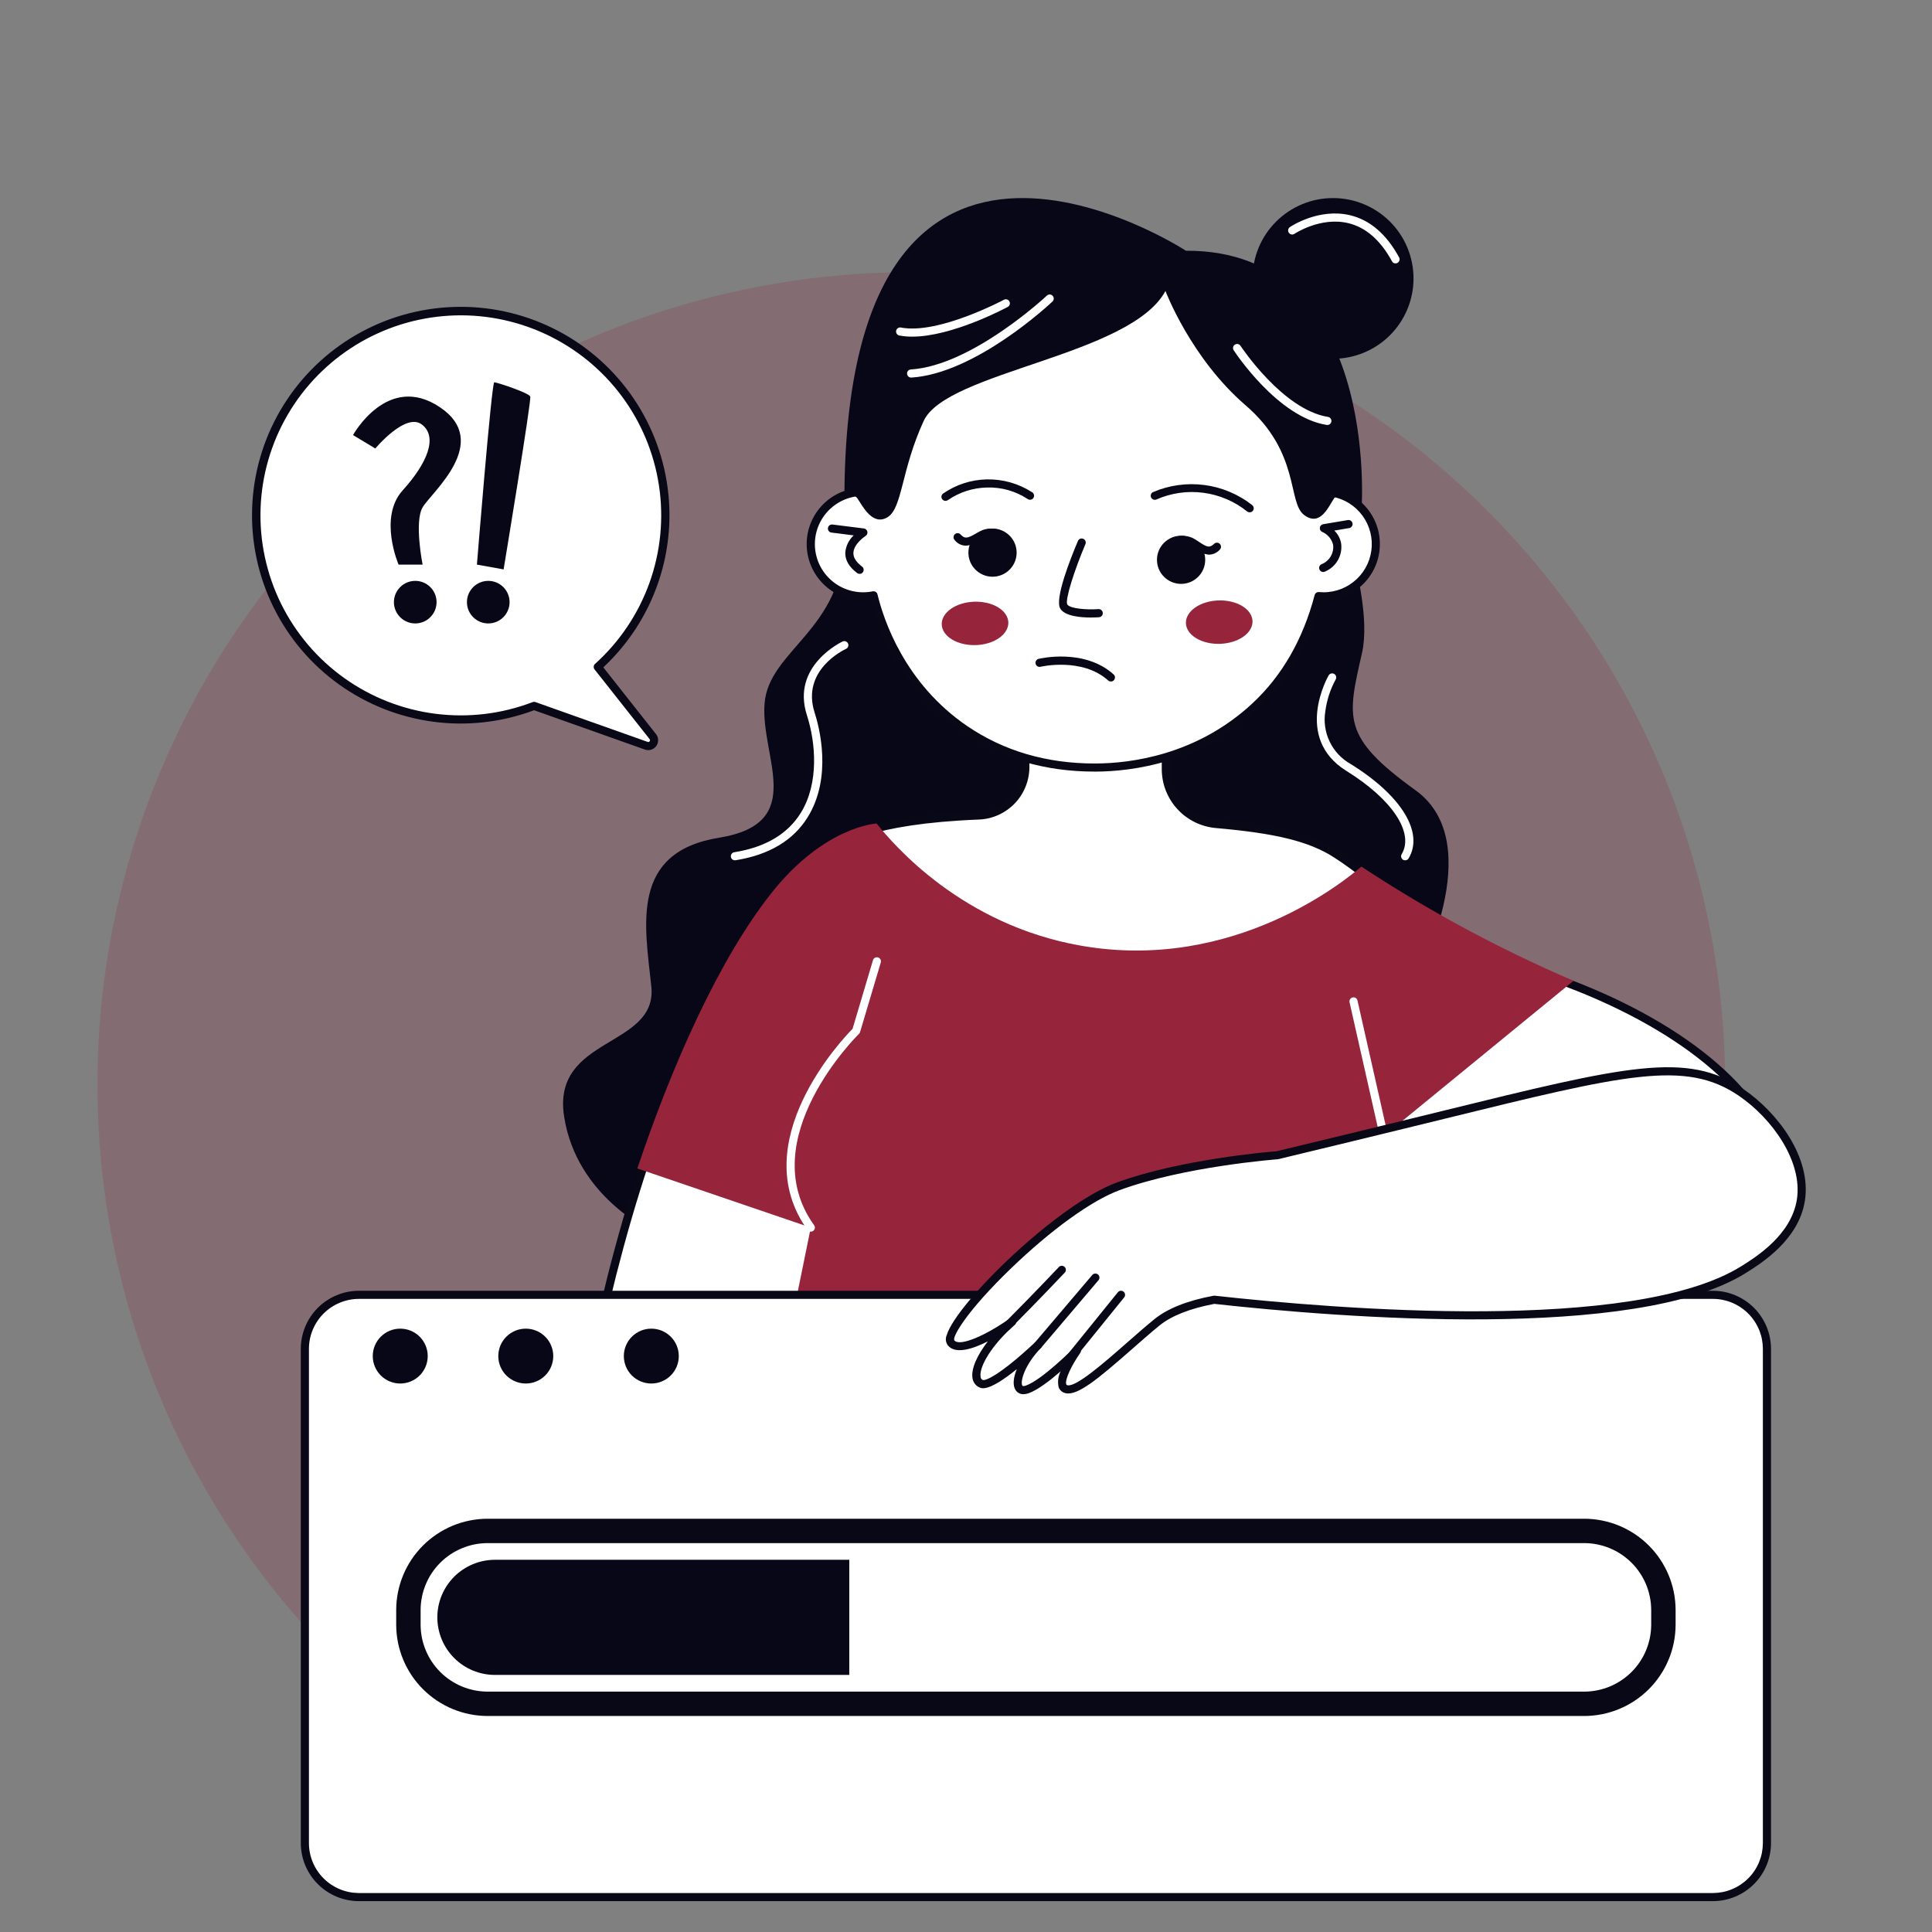 <svg xmlns="http://www.w3.org/2000/svg" xmlns:xlink="http://www.w3.org/1999/xlink" width="500" zoomAndPan="magnify" viewBox="0 0 375 375" height="500" preserveAspectRatio="xMidYMid meet" version="1.0"><rect x="0" y="0" width="375" height="375" fill="#808080" stroke="none"/><defs><filter x="0%" y="0%" width="100%" height="100%" id="1201b6c4db"><feColorMatrix values="0 0 0 0 1 0 0 0 0 1 0 0 0 0 1 0 0 0 1 0" color-interpolation-filters="sRGB"/></filter><clipPath id="239b83ea5c"><path d="M 18.914 52 L 336 52 L 336 369.242 L 18.914 369.242 Z M 18.914 52 " clip-rule="nonzero"/></clipPath><mask id="4f08667320"><g filter="url(#1201b6c4db)"><rect x="-37.5" width="450" fill="#000000" y="-37.5" height="450" fill-opacity="0.2"/></g></mask><clipPath id="7ac30fc82d"><path d="M 0.914 0.559 L 317 0.559 L 317 317 L 0.914 317 Z M 0.914 0.559 " clip-rule="nonzero"/></clipPath><clipPath id="468460c2e8"><rect x="0" width="318" y="0" height="318"/></clipPath><clipPath id="6cc015a5cf"><path d="M 58 250 L 344 250 L 344 369.242 L 58 369.242 Z M 58 250 " clip-rule="nonzero"/></clipPath></defs><g clip-path="url(#239b83ea5c)"><g mask="url(#4f08667320)"><g transform="matrix(1, 0, 0, 1, 18, 52)"><g clip-path="url(#468460c2e8)"><g clip-path="url(#7ac30fc82d)"><path fill="#96253c" d="M 158.875 0.828 C 161.461 0.828 164.047 0.891 166.629 1.02 C 169.211 1.145 171.789 1.336 174.359 1.59 C 176.934 1.84 179.5 2.156 182.055 2.535 C 184.613 2.914 187.16 3.355 189.695 3.859 C 192.23 4.363 194.754 4.926 197.262 5.555 C 199.77 6.184 202.258 6.871 204.734 7.621 C 207.207 8.367 209.66 9.176 212.094 10.047 C 214.527 10.918 216.941 11.844 219.328 12.832 C 221.719 13.82 224.078 14.867 226.418 15.969 C 228.754 17.074 231.062 18.234 233.344 19.449 C 235.621 20.668 237.871 21.938 240.09 23.266 C 242.305 24.59 244.488 25.973 246.641 27.406 C 248.789 28.84 250.902 30.324 252.977 31.863 C 255.055 33.398 257.094 34.988 259.09 36.625 C 261.09 38.262 263.047 39.945 264.961 41.68 C 266.879 43.414 268.75 45.191 270.578 47.016 C 272.406 48.844 274.188 50.711 275.922 52.625 C 277.66 54.535 279.348 56.488 280.988 58.484 C 282.629 60.48 284.219 62.512 285.758 64.586 C 287.297 66.66 288.785 68.77 290.223 70.914 C 291.66 73.059 293.043 75.238 294.371 77.453 C 295.699 79.668 296.973 81.914 298.191 84.188 C 299.41 86.465 300.574 88.77 301.68 91.102 C 302.785 93.434 303.832 95.793 304.82 98.18 C 305.809 100.562 306.738 102.969 307.609 105.398 C 308.48 107.828 309.293 110.281 310.043 112.75 C 310.793 115.219 311.484 117.707 312.109 120.211 C 312.738 122.711 313.305 125.23 313.809 127.762 C 314.312 130.293 314.758 132.836 315.137 135.387 C 315.516 137.941 315.832 140.5 316.086 143.07 C 316.34 145.637 316.527 148.211 316.656 150.789 C 316.781 153.367 316.844 155.945 316.844 158.527 C 316.844 161.109 316.781 163.688 316.656 166.266 C 316.527 168.844 316.34 171.414 316.086 173.984 C 315.832 176.551 315.516 179.113 315.137 181.664 C 314.758 184.219 314.312 186.762 313.809 189.293 C 313.305 191.824 312.738 194.34 312.109 196.844 C 311.484 199.348 310.793 201.836 310.043 204.305 C 309.293 206.773 308.48 209.223 307.609 211.652 C 306.738 214.082 305.809 216.492 304.82 218.875 C 303.832 221.258 302.785 223.617 301.68 225.949 C 300.574 228.285 299.41 230.59 298.191 232.863 C 296.973 235.141 295.699 237.387 294.371 239.598 C 293.043 241.812 291.66 243.992 290.223 246.141 C 288.785 248.285 287.297 250.395 285.758 252.469 C 284.219 254.539 282.629 256.574 280.988 258.57 C 279.348 260.562 277.66 262.52 275.922 264.43 C 274.188 266.344 272.406 268.211 270.578 270.035 C 268.75 271.859 266.879 273.641 264.961 275.371 C 263.047 277.105 261.09 278.793 259.09 280.43 C 257.094 282.066 255.055 283.652 252.977 285.191 C 250.902 286.727 248.789 288.215 246.641 289.648 C 244.488 291.082 242.305 292.461 240.09 293.789 C 237.871 295.117 235.621 296.387 233.344 297.605 C 231.062 298.82 228.754 299.98 226.418 301.082 C 224.078 302.188 221.719 303.234 219.328 304.219 C 216.941 305.207 214.527 306.137 212.094 307.008 C 209.66 307.875 207.207 308.684 204.734 309.434 C 202.258 310.184 199.77 310.871 197.262 311.5 C 194.754 312.125 192.23 312.691 189.695 313.195 C 187.16 313.699 184.613 314.141 182.055 314.516 C 179.5 314.895 176.934 315.211 174.359 315.465 C 171.789 315.719 169.211 315.906 166.629 316.035 C 164.047 316.16 161.461 316.223 158.875 316.223 C 156.293 316.223 153.707 316.16 151.125 316.035 C 148.543 315.906 145.965 315.719 143.395 315.465 C 140.82 315.211 138.254 314.895 135.699 314.516 C 133.141 314.141 130.594 313.699 128.059 313.195 C 125.523 312.691 123 312.125 120.492 311.5 C 117.984 310.871 115.496 310.184 113.02 309.434 C 110.547 308.684 108.094 307.875 105.66 307.008 C 103.223 306.137 100.812 305.207 98.426 304.219 C 96.035 303.234 93.672 302.188 91.336 301.082 C 89 299.98 86.691 298.82 84.41 297.605 C 82.129 296.387 79.883 295.117 77.664 293.789 C 75.445 292.461 73.262 291.082 71.113 289.648 C 68.965 288.215 66.852 286.727 64.773 285.191 C 62.699 283.652 60.66 282.066 58.664 280.43 C 56.664 278.793 54.707 277.105 52.793 275.371 C 50.875 273.641 49.004 271.859 47.176 270.035 C 45.348 268.211 43.566 266.344 41.828 264.43 C 40.094 262.52 38.406 260.562 36.766 258.57 C 35.125 256.574 33.535 254.539 31.996 252.469 C 30.453 250.395 28.969 248.285 27.531 246.141 C 26.094 243.992 24.711 241.812 23.383 239.598 C 22.055 237.387 20.781 235.141 19.562 232.863 C 18.344 230.59 17.18 228.285 16.074 225.949 C 14.969 223.617 13.922 221.258 12.934 218.875 C 11.945 216.492 11.012 214.082 10.141 211.652 C 9.27 209.223 8.461 206.773 7.711 204.305 C 6.961 201.836 6.27 199.348 5.641 196.844 C 5.016 194.34 4.449 191.824 3.945 189.293 C 3.438 186.762 2.996 184.219 2.617 181.664 C 2.238 179.113 1.922 176.551 1.668 173.984 C 1.414 171.414 1.227 168.844 1.098 166.266 C 0.973 163.688 0.906 161.109 0.906 158.527 C 0.906 155.945 0.973 153.367 1.098 150.789 C 1.227 148.211 1.414 145.637 1.668 143.07 C 1.922 140.5 2.238 137.941 2.617 135.387 C 2.996 132.836 3.438 130.293 3.945 127.762 C 4.449 125.23 5.016 122.711 5.641 120.211 C 6.27 117.707 6.961 115.219 7.711 112.75 C 8.461 110.281 9.27 107.828 10.141 105.398 C 11.012 102.969 11.945 100.562 12.934 98.18 C 13.922 95.793 14.969 93.434 16.074 91.102 C 17.18 88.77 18.344 86.465 19.562 84.188 C 20.781 81.914 22.055 79.668 23.383 77.453 C 24.711 75.238 26.094 73.059 27.531 70.914 C 28.969 68.77 30.453 66.66 31.996 64.586 C 33.535 62.512 35.125 60.48 36.766 58.484 C 38.406 56.488 40.094 54.535 41.828 52.625 C 43.566 50.711 45.348 48.844 47.176 47.016 C 49.004 45.191 50.875 43.414 52.793 41.68 C 54.707 39.945 56.664 38.262 58.664 36.625 C 60.66 34.988 62.699 33.398 64.773 31.863 C 66.852 30.324 68.965 28.84 71.113 27.406 C 73.262 25.973 75.445 24.59 77.664 23.266 C 79.883 21.938 82.129 20.668 84.41 19.449 C 86.691 18.234 89 17.074 91.336 15.969 C 93.672 14.867 96.035 13.82 98.426 12.832 C 100.812 11.844 103.223 10.918 105.66 10.047 C 108.094 9.176 110.547 8.367 113.02 7.621 C 115.496 6.871 117.984 6.184 120.492 5.555 C 123 4.926 125.523 4.363 128.059 3.859 C 130.594 3.355 133.141 2.914 135.699 2.535 C 138.254 2.156 140.82 1.84 143.395 1.59 C 145.965 1.336 148.543 1.145 151.125 1.02 C 153.707 0.891 156.293 0.828 158.875 0.828 Z M 158.875 0.828 " fill-opacity="1" fill-rule="nonzero"/></g></g></g></g></g><path fill="#080717" d="M 126.418 238.895 C 126.418 238.895 111.895 232.324 109.488 216.684 C 107.082 201.043 127.703 203.441 126.418 191.43 C 125.133 179.418 122.324 165.402 139.574 162.598 C 156.824 159.797 147.598 146.98 148.398 136.57 C 149.199 126.16 163.621 122.312 163.902 104.773 C 164.18 87.23 185.871 72.5 185.871 72.5 L 255.094 85.316 C 255.094 85.316 267.238 114.012 264.375 126.691 C 261.516 139.375 260.309 142.977 274.75 153.387 C 289.191 163.801 274.75 190.227 274.75 190.227 C 274.75 190.227 152.973 260.594 126.418 238.895 Z M 126.418 238.895 " fill-opacity="1" fill-rule="nonzero"/><path fill="#080717" d="M 274.363 54.043 C 274.363 55.066 274.266 56.082 274.062 57.086 C 273.863 58.09 273.566 59.066 273.176 60.012 C 272.781 60.957 272.301 61.855 271.73 62.707 C 271.16 63.559 270.512 64.348 269.789 65.07 C 269.062 65.797 268.273 66.441 267.418 67.012 C 266.566 67.582 265.664 68.062 264.719 68.453 C 263.77 68.844 262.793 69.141 261.785 69.34 C 260.781 69.543 259.766 69.641 258.738 69.641 C 257.711 69.641 256.695 69.543 255.691 69.34 C 254.684 69.141 253.707 68.844 252.758 68.453 C 251.812 68.062 250.91 67.582 250.059 67.012 C 249.203 66.441 248.414 65.797 247.691 65.07 C 246.965 64.348 246.316 63.559 245.746 62.707 C 245.176 61.855 244.695 60.957 244.301 60.012 C 243.91 59.066 243.613 58.09 243.414 57.086 C 243.215 56.082 243.113 55.066 243.113 54.043 C 243.113 53.02 243.215 52.004 243.414 51 C 243.613 49.996 243.91 49.02 244.301 48.074 C 244.695 47.125 245.176 46.227 245.746 45.375 C 246.316 44.523 246.965 43.738 247.691 43.012 C 248.414 42.289 249.203 41.641 250.059 41.074 C 250.91 40.504 251.812 40.023 252.758 39.633 C 253.707 39.238 254.684 38.941 255.691 38.742 C 256.695 38.543 257.711 38.445 258.738 38.445 C 259.766 38.445 260.781 38.543 261.785 38.742 C 262.793 38.941 263.77 39.238 264.719 39.633 C 265.664 40.023 266.566 40.504 267.418 41.074 C 268.273 41.641 269.062 42.289 269.789 43.012 C 270.512 43.738 271.16 44.523 271.73 45.375 C 272.301 46.227 272.781 47.125 273.176 48.074 C 273.566 49.02 273.863 49.996 274.062 51 C 274.266 52.004 274.363 53.02 274.363 54.043 Z M 274.363 54.043 " fill-opacity="1" fill-rule="nonzero"/><path fill="#ffffff" d="M 142.648 166.984 C 142.441 166.984 142.262 166.914 142.109 166.773 C 141.957 166.637 141.875 166.461 141.859 166.258 C 141.844 166.051 141.898 165.867 142.027 165.707 C 142.156 165.547 142.32 165.449 142.523 165.418 C 148.562 164.457 152.91 161.875 155.457 157.742 C 158.973 152.027 158.363 144.215 156.617 138.809 C 153.512 129.172 163.473 124.547 163.574 124.504 C 163.773 124.422 163.969 124.418 164.168 124.496 C 164.367 124.574 164.512 124.711 164.598 124.906 C 164.688 125.098 164.695 125.297 164.625 125.496 C 164.551 125.699 164.418 125.844 164.227 125.938 C 163.867 126.102 155.453 130.039 158.121 138.324 C 159.02 141.109 161.578 150.801 156.805 158.566 C 154.008 163.109 149.285 165.941 142.773 166.973 C 142.73 166.98 142.688 166.984 142.648 166.984 Z M 142.648 166.984 " fill-opacity="1" fill-rule="nonzero"/><path fill="#ffffff" d="M 148.328 177.41 C 151.434 173.055 154.801 168.855 160.098 165.133 C 163.289 162.887 169.625 159.098 189.926 158.289 C 190.531 158.266 191.129 158.184 191.719 158.047 C 192.305 157.91 192.879 157.719 193.43 157.473 C 193.98 157.223 194.504 156.926 195 156.578 C 195.496 156.23 195.953 155.84 196.371 155.406 C 196.789 154.973 197.164 154.5 197.496 153.996 C 197.824 153.488 198.102 152.953 198.328 152.395 C 198.555 151.836 198.727 151.258 198.84 150.664 C 198.957 150.074 199.016 149.473 199.016 148.871 L 199.016 126.691 L 226.293 126.691 L 226.293 149.203 C 226.293 149.867 226.352 150.531 226.473 151.188 C 226.598 151.844 226.777 152.48 227.02 153.105 C 227.262 153.727 227.559 154.32 227.91 154.887 C 228.262 155.453 228.664 155.984 229.113 156.477 C 229.562 156.969 230.055 157.418 230.59 157.82 C 231.125 158.219 231.688 158.57 232.289 158.867 C 232.887 159.164 233.508 159.402 234.152 159.582 C 234.793 159.766 235.449 159.883 236.113 159.945 C 247 160.898 253.977 162.344 259.234 165.68 C 265.836 169.867 271.293 175.703 284.781 182.645 C 289.559 185.254 294.527 187.426 299.688 189.16 C 336.055 201.441 356.379 224.93 339.242 243.617 C 322.109 262.305 217.59 251.328 217.59 251.328 L 212.652 273.516 L 115.172 263.219 C 119.531 242.258 129.203 204.234 148.328 177.41 Z M 148.328 177.41 " fill-opacity="1" fill-rule="nonzero"/><path fill="#090817" d="M 212.652 274.301 C 212.625 274.301 212.598 274.301 212.566 274.297 L 115.086 263.996 C 114.977 263.984 114.871 263.953 114.773 263.898 C 114.68 263.84 114.598 263.77 114.531 263.68 C 114.465 263.586 114.422 263.488 114.398 263.379 C 114.375 263.27 114.375 263.16 114.395 263.051 C 119.684 237.664 129.746 202.109 147.688 176.949 C 151.172 172.059 154.539 168.07 159.641 164.48 C 162.246 162.648 168.355 158.352 189.891 157.496 C 190.445 157.477 190.992 157.402 191.535 157.277 C 192.074 157.152 192.598 156.977 193.105 156.754 C 193.609 156.527 194.09 156.254 194.547 155.938 C 195 155.617 195.418 155.262 195.805 154.863 C 196.188 154.461 196.531 154.031 196.836 153.566 C 197.137 153.102 197.391 152.613 197.598 152.098 C 197.805 151.586 197.961 151.055 198.066 150.512 C 198.172 149.969 198.223 149.418 198.223 148.867 L 198.223 126.691 C 198.223 126.477 198.301 126.289 198.453 126.137 C 198.609 125.98 198.793 125.906 199.012 125.906 L 226.289 125.906 C 226.508 125.906 226.691 125.98 226.848 126.137 C 227 126.289 227.078 126.477 227.078 126.691 L 227.078 149.203 C 227.074 149.82 227.129 150.434 227.238 151.043 C 227.348 151.652 227.516 152.246 227.738 152.824 C 227.961 153.402 228.234 153.957 228.559 154.484 C 228.887 155.012 229.258 155.504 229.676 155.961 C 230.094 156.418 230.551 156.832 231.047 157.203 C 231.543 157.574 232.07 157.898 232.625 158.172 C 233.18 158.445 233.758 158.664 234.355 158.832 C 234.953 158.996 235.562 159.105 236.18 159.16 C 246.098 160.027 253.883 161.355 259.656 165.016 C 261.895 166.434 264.035 168.066 266.301 169.793 C 272.184 174.457 278.461 178.508 285.141 181.945 C 291.754 185.348 294.797 186.676 299.938 188.41 C 324.539 196.715 342.004 210.352 345.52 223.996 C 347.352 231.117 345.383 238.082 339.824 244.148 C 323.172 262.312 228.152 253.191 218.207 252.184 L 213.422 273.684 C 213.383 273.867 213.289 274.012 213.145 274.129 C 213.004 274.246 212.836 274.301 212.652 274.301 Z M 116.121 262.52 L 212.031 272.656 L 216.816 251.152 C 216.859 250.957 216.961 250.801 217.125 250.688 C 217.289 250.57 217.469 250.52 217.668 250.543 C 218.711 250.652 321.988 261.266 338.656 243.082 C 343.914 237.352 345.707 231.062 343.988 224.391 C 340.605 211.258 323.531 198.043 299.43 189.902 C 294.199 188.137 291.113 186.789 284.414 183.344 C 277.66 179.859 271.301 175.758 265.34 171.043 C 263.008 169.262 260.988 167.727 258.809 166.344 C 254.039 163.316 247.652 161.742 236.043 160.727 C 235.324 160.668 234.621 160.539 233.93 160.348 C 233.238 160.156 232.57 159.902 231.926 159.586 C 231.281 159.27 230.672 158.895 230.098 158.465 C 229.523 158.035 228.992 157.555 228.508 157.023 C 228.023 156.496 227.594 155.926 227.215 155.312 C 226.84 154.703 226.52 154.066 226.262 153.395 C 226.004 152.727 225.812 152.039 225.684 151.332 C 225.555 150.629 225.492 149.914 225.496 149.199 L 225.496 127.48 L 199.805 127.48 L 199.805 148.875 C 199.805 149.527 199.742 150.176 199.617 150.82 C 199.492 151.461 199.309 152.086 199.062 152.695 C 198.82 153.301 198.52 153.879 198.16 154.43 C 197.805 154.98 197.398 155.488 196.945 155.961 C 196.488 156.434 195.992 156.855 195.457 157.23 C 194.922 157.609 194.352 157.93 193.754 158.195 C 193.156 158.465 192.535 158.672 191.898 158.82 C 191.258 158.969 190.609 159.051 189.957 159.074 C 168.883 159.914 163.043 164.023 160.551 165.777 C 155.629 169.238 152.363 173.109 148.973 177.871 C 131.395 202.523 121.422 237.34 116.121 262.52 Z M 148.328 177.41 Z M 148.328 177.41 " fill-opacity="1" fill-rule="nonzero"/><path fill="#ffffff" d="M 167.531 95.457 C 167.543 95.457 167.555 95.457 167.566 95.457 C 167.613 94.012 167.727 92.57 167.906 91.133 C 168.09 89.699 168.344 88.277 168.664 86.867 C 168.984 85.457 169.371 84.062 169.824 82.688 C 170.281 81.316 170.801 79.969 171.387 78.645 C 171.973 77.32 172.617 76.027 173.328 74.766 C 174.039 73.504 174.809 72.281 175.633 71.094 C 176.461 69.906 177.348 68.762 178.285 67.66 C 179.223 66.559 180.211 65.504 181.254 64.496 C 182.293 63.488 183.379 62.535 184.512 61.633 C 185.645 60.73 186.816 59.883 188.031 59.094 C 189.246 58.305 190.496 57.574 191.781 56.906 C 193.066 56.234 194.379 55.629 195.723 55.086 C 197.066 54.543 198.43 54.066 199.82 53.656 C 201.211 53.242 202.613 52.898 204.039 52.625 C 205.461 52.348 206.891 52.141 208.336 52 C 209.777 51.863 211.223 51.793 212.672 51.793 C 214.121 51.797 215.566 51.867 217.008 52.004 C 218.453 52.145 219.883 52.355 221.305 52.633 C 222.727 52.91 224.133 53.254 225.523 53.668 C 226.91 54.078 228.277 54.559 229.621 55.102 C 230.961 55.645 232.277 56.254 233.559 56.926 C 234.844 57.594 236.094 58.324 237.305 59.117 C 238.52 59.906 239.691 60.754 240.824 61.656 C 241.957 62.562 243.039 63.516 244.082 64.523 C 245.121 65.531 246.109 66.59 247.047 67.691 C 247.984 68.793 248.863 69.941 249.691 71.129 C 250.52 72.316 251.285 73.539 251.996 74.805 C 252.703 76.066 253.352 77.359 253.934 78.68 C 254.52 80.004 255.035 81.355 255.488 82.727 C 255.945 84.102 256.328 85.496 256.648 86.906 C 256.969 88.316 257.219 89.738 257.398 91.176 C 257.582 92.609 257.695 94.051 257.738 95.496 C 258.383 95.551 259.02 95.668 259.645 95.844 C 260.266 96.02 260.871 96.254 261.449 96.547 C 262.027 96.836 262.574 97.18 263.09 97.574 C 263.602 97.973 264.074 98.414 264.5 98.898 C 264.93 99.387 265.309 99.906 265.637 100.465 C 265.965 101.023 266.238 101.609 266.457 102.219 C 266.672 102.832 266.828 103.457 266.926 104.098 C 267.02 104.738 267.055 105.379 267.027 106.027 C 267 106.676 266.91 107.312 266.762 107.945 C 266.613 108.574 266.402 109.184 266.137 109.773 C 265.871 110.363 265.551 110.926 265.176 111.453 C 264.801 111.98 264.379 112.473 263.91 112.918 C 263.441 113.367 262.938 113.77 262.391 114.121 C 261.848 114.473 261.273 114.766 260.672 115.008 C 260.07 115.25 259.449 115.434 258.812 115.559 C 258.176 115.68 257.531 115.742 256.883 115.742 C 256.562 115.742 256.254 115.723 255.938 115.695 C 254.062 122.812 250.473 130.711 243.676 137.047 C 231.336 148.551 216.496 148.961 212.652 148.977 C 208.145 149.07 203.727 148.488 199.398 147.223 C 195.07 145.961 191.035 144.074 187.289 141.57 C 174.078 132.566 170.395 119.047 169.551 115.539 C 168.855 115.68 168.152 115.75 167.441 115.742 C 166.734 115.738 166.031 115.656 165.336 115.504 C 164.645 115.352 163.973 115.129 163.328 114.836 C 162.68 114.543 162.07 114.184 161.5 113.766 C 160.93 113.344 160.406 112.867 159.934 112.34 C 159.465 111.809 159.051 111.234 158.699 110.621 C 158.348 110.004 158.066 109.359 157.852 108.684 C 157.633 108.008 157.492 107.316 157.418 106.613 C 157.348 105.906 157.352 105.203 157.43 104.496 C 157.504 103.793 157.656 103.102 157.879 102.43 C 158.098 101.758 158.387 101.113 158.746 100.5 C 159.102 99.887 159.52 99.316 159.996 98.793 C 160.473 98.266 160.996 97.797 161.574 97.379 C 162.148 96.965 162.762 96.613 163.41 96.324 C 164.059 96.039 164.73 95.82 165.426 95.676 C 166.121 95.527 166.82 95.453 167.531 95.453 Z M 167.531 95.457 " fill-opacity="1" fill-rule="nonzero"/><path fill="#090817" d="M 212.457 149.766 C 202.805 149.766 194.188 147.23 186.844 142.223 C 174.777 134 170.395 121.941 168.965 116.441 C 168.488 116.5 168.012 116.531 167.531 116.531 C 166.828 116.535 166.133 116.465 165.441 116.332 C 164.75 116.199 164.078 116 163.426 115.738 C 162.773 115.473 162.148 115.152 161.559 114.766 C 160.969 114.383 160.422 113.949 159.914 113.461 C 159.41 112.973 158.953 112.441 158.551 111.863 C 158.148 111.289 157.805 110.68 157.516 110.035 C 157.23 109.395 157.012 108.73 156.852 108.043 C 156.695 107.359 156.605 106.664 156.582 105.965 C 156.559 105.262 156.602 104.562 156.715 103.867 C 156.824 103.176 157.004 102.496 157.246 101.84 C 157.488 101.18 157.789 100.547 158.156 99.945 C 158.52 99.344 158.938 98.781 159.41 98.262 C 159.883 97.742 160.402 97.27 160.965 96.848 C 161.527 96.43 162.125 96.062 162.762 95.758 C 163.395 95.453 164.051 95.211 164.73 95.031 C 165.414 94.852 166.105 94.738 166.809 94.691 C 166.875 93.238 167.012 91.789 167.219 90.348 C 167.426 88.906 167.703 87.477 168.047 86.059 C 168.391 84.645 168.797 83.246 169.277 81.871 C 169.754 80.492 170.293 79.145 170.898 77.816 C 171.504 76.492 172.172 75.199 172.902 73.938 C 173.633 72.676 174.422 71.453 175.266 70.266 C 176.113 69.078 177.016 67.934 177.969 66.832 C 178.926 65.734 179.93 64.68 180.988 63.676 C 182.043 62.672 183.145 61.719 184.293 60.816 C 185.441 59.918 186.629 59.074 187.855 58.285 C 189.086 57.5 190.348 56.773 191.645 56.105 C 192.941 55.438 194.27 54.836 195.621 54.297 C 196.977 53.754 198.355 53.281 199.758 52.871 C 201.156 52.461 202.574 52.121 204.008 51.844 C 205.441 51.57 206.883 51.363 208.336 51.227 C 209.789 51.09 211.242 51.023 212.703 51.023 C 214.164 51.027 215.617 51.098 217.07 51.238 C 218.523 51.379 219.965 51.586 221.398 51.863 C 222.832 52.141 224.246 52.488 225.645 52.898 C 227.047 53.312 228.422 53.789 229.777 54.332 C 231.129 54.875 232.453 55.484 233.75 56.152 C 235.047 56.824 236.309 57.551 237.535 58.344 C 238.762 59.133 239.945 59.977 241.09 60.883 C 242.238 61.785 243.336 62.738 244.391 63.746 C 245.445 64.754 246.449 65.809 247.402 66.91 C 248.355 68.016 249.254 69.16 250.098 70.348 C 250.941 71.539 251.727 72.762 252.453 74.027 C 253.18 75.289 253.844 76.586 254.445 77.91 C 255.051 79.238 255.586 80.59 256.062 81.969 C 256.535 83.344 256.941 84.742 257.281 86.16 C 257.621 87.574 257.895 89.004 258.098 90.449 C 258.301 91.891 258.438 93.34 258.5 94.793 C 259.18 94.895 259.84 95.059 260.488 95.285 C 261.133 95.508 261.754 95.793 262.348 96.133 C 262.941 96.473 263.496 96.867 264.016 97.312 C 264.535 97.758 265.008 98.246 265.438 98.781 C 265.863 99.316 266.238 99.883 266.559 100.488 C 266.879 101.094 267.141 101.723 267.344 102.375 C 267.547 103.027 267.688 103.691 267.762 104.371 C 267.84 105.051 267.852 105.73 267.801 106.414 C 267.75 107.094 267.637 107.766 267.461 108.426 C 267.285 109.086 267.047 109.727 266.75 110.34 C 266.453 110.957 266.102 111.539 265.695 112.09 C 265.289 112.641 264.836 113.148 264.332 113.613 C 263.832 114.078 263.289 114.492 262.711 114.855 C 262.133 115.219 261.523 115.527 260.887 115.777 C 260.25 116.027 259.594 116.215 258.922 116.344 C 258.246 116.469 257.57 116.535 256.883 116.531 C 256.766 116.531 256.648 116.531 256.531 116.527 C 254.16 125.117 250.023 132.211 244.219 137.625 C 232.949 148.129 219.605 149.742 212.656 149.77 Z M 169.555 114.758 C 169.734 114.758 169.898 114.816 170.043 114.93 C 170.184 115.039 170.277 115.188 170.32 115.363 C 171.504 120.289 175.57 132.633 187.734 140.926 C 194.812 145.75 203.129 148.195 212.457 148.195 L 212.652 148.195 C 219.371 148.168 232.27 146.617 243.141 136.477 C 248.867 131.137 252.914 124.078 255.172 115.504 C 255.223 115.316 255.328 115.168 255.484 115.059 C 255.645 114.949 255.816 114.902 256.012 114.918 C 256.297 114.945 256.59 114.961 256.883 114.961 C 257.484 114.965 258.078 114.906 258.664 114.793 C 259.254 114.68 259.824 114.512 260.383 114.293 C 260.938 114.07 261.465 113.797 261.969 113.473 C 262.473 113.148 262.941 112.777 263.375 112.367 C 263.809 111.953 264.195 111.5 264.543 111.012 C 264.887 110.523 265.184 110.008 265.434 109.465 C 265.68 108.918 265.871 108.355 266.008 107.773 C 266.148 107.191 266.23 106.602 266.254 106.004 C 266.281 105.406 266.25 104.812 266.16 104.223 C 266.07 103.629 265.926 103.055 265.727 102.488 C 265.527 101.926 265.273 101.387 264.973 100.871 C 264.668 100.355 264.316 99.871 263.922 99.426 C 263.527 98.977 263.09 98.57 262.617 98.203 C 262.141 97.84 261.637 97.523 261.102 97.254 C 260.566 96.984 260.012 96.77 259.434 96.609 C 258.855 96.445 258.27 96.34 257.672 96.289 C 257.473 96.273 257.305 96.191 257.168 96.047 C 257.027 95.902 256.957 95.73 256.949 95.527 C 256.906 94.109 256.797 92.691 256.617 91.285 C 256.438 89.875 256.191 88.477 255.879 87.09 C 255.566 85.703 255.184 84.336 254.738 82.984 C 254.293 81.637 253.785 80.312 253.211 79.012 C 252.637 77.711 252 76.441 251.305 75.203 C 250.609 73.961 249.855 72.758 249.043 71.594 C 248.23 70.426 247.363 69.301 246.441 68.215 C 245.52 67.133 244.551 66.098 243.527 65.105 C 242.508 64.117 241.441 63.176 240.328 62.289 C 239.219 61.402 238.066 60.57 236.871 59.793 C 235.68 59.016 234.453 58.301 233.191 57.641 C 231.93 56.984 230.641 56.387 229.32 55.852 C 228.004 55.316 226.66 54.848 225.297 54.441 C 223.934 54.035 222.551 53.699 221.156 53.426 C 219.758 53.152 218.352 52.945 216.934 52.809 C 215.52 52.672 214.098 52.605 212.676 52.602 C 211.25 52.602 209.832 52.672 208.414 52.805 C 206.996 52.941 205.59 53.145 204.191 53.418 C 202.793 53.688 201.414 54.027 200.051 54.43 C 198.684 54.836 197.344 55.305 196.023 55.836 C 194.703 56.371 193.414 56.965 192.152 57.621 C 190.891 58.281 189.66 58.996 188.469 59.773 C 187.277 60.547 186.125 61.379 185.012 62.266 C 183.898 63.152 182.832 64.09 181.809 65.078 C 180.785 66.066 179.816 67.102 178.895 68.188 C 177.969 69.27 177.102 70.395 176.289 71.559 C 175.477 72.727 174.719 73.926 174.023 75.168 C 173.324 76.406 172.688 77.676 172.113 78.973 C 171.539 80.273 171.027 81.598 170.582 82.949 C 170.133 84.297 169.754 85.664 169.438 87.051 C 169.125 88.438 168.875 89.832 168.695 91.242 C 168.516 92.652 168.402 94.066 168.359 95.488 C 168.352 95.703 168.273 95.883 168.121 96.031 C 167.969 96.18 167.785 96.254 167.57 96.254 L 167.535 96.254 C 166.879 96.254 166.234 96.32 165.594 96.457 C 164.953 96.594 164.332 96.793 163.734 97.059 C 163.137 97.324 162.57 97.648 162.043 98.031 C 161.512 98.414 161.027 98.848 160.586 99.332 C 160.148 99.82 159.766 100.344 159.438 100.91 C 159.105 101.473 158.84 102.066 158.637 102.688 C 158.43 103.309 158.293 103.945 158.223 104.594 C 158.152 105.242 158.148 105.895 158.215 106.543 C 158.281 107.195 158.41 107.828 158.609 108.453 C 158.809 109.074 159.07 109.672 159.395 110.238 C 159.719 110.805 160.098 111.336 160.535 111.824 C 160.969 112.312 161.449 112.75 161.977 113.137 C 162.504 113.527 163.062 113.855 163.66 114.125 C 164.258 114.395 164.875 114.602 165.512 114.742 C 166.152 114.883 166.801 114.957 167.453 114.965 C 168.109 114.969 168.758 114.906 169.398 114.777 C 169.449 114.766 169.5 114.758 169.555 114.754 Z M 169.555 114.758 " fill-opacity="1" fill-rule="nonzero"/><path fill="#080717" d="M 242.559 99.445 C 242.383 99.445 242.223 99.391 242.078 99.281 C 240.859 98.301 239.531 97.504 238.09 96.887 C 236.652 96.27 235.156 95.859 233.605 95.652 C 232.051 95.445 230.5 95.449 228.949 95.668 C 227.398 95.891 225.906 96.312 224.473 96.941 C 224.277 97.027 224.082 97.035 223.883 96.965 C 223.684 96.895 223.535 96.766 223.441 96.578 C 223.348 96.387 223.328 96.191 223.391 95.992 C 223.453 95.789 223.578 95.637 223.762 95.535 C 225.332 94.855 226.965 94.398 228.66 94.164 C 230.352 93.926 232.047 93.918 233.746 94.137 C 235.441 94.355 237.078 94.797 238.656 95.457 C 240.234 96.117 241.695 96.977 243.043 98.031 C 243.176 98.133 243.266 98.266 243.316 98.426 C 243.367 98.59 243.363 98.75 243.309 98.91 C 243.254 99.07 243.16 99.199 243.02 99.297 C 242.883 99.395 242.73 99.445 242.562 99.445 Z M 242.559 99.445 " fill-opacity="1" fill-rule="nonzero"/><path fill="#080717" d="M 234.648 107.66 C 233.598 107.547 232.664 107.16 231.848 106.488 C 231.5 106.242 231.137 106.02 230.758 105.816 C 229.812 105.445 228.887 105.488 227.977 105.938 C 227.785 106.043 227.582 106.059 227.375 105.996 C 227.168 105.934 227.012 105.805 226.91 105.613 C 226.805 105.422 226.785 105.223 226.848 105.016 C 226.91 104.809 227.039 104.652 227.23 104.547 C 227.891 104.211 228.59 104.031 229.328 104.004 C 230.07 103.98 230.781 104.113 231.461 104.406 C 231.902 104.637 232.324 104.895 232.73 105.18 C 234.184 106.156 234.773 106.422 235.652 105.559 C 235.809 105.406 235.996 105.332 236.215 105.336 C 236.434 105.34 236.617 105.418 236.77 105.574 C 236.922 105.727 236.996 105.914 236.996 106.133 C 236.992 106.352 236.914 106.535 236.758 106.688 C 236.195 107.309 235.488 107.633 234.648 107.66 Z M 234.648 107.66 " fill-opacity="1" fill-rule="nonzero"/><path fill="#080717" d="M 233.93 108.656 C 233.93 108.965 233.898 109.27 233.84 109.57 C 233.781 109.871 233.691 110.164 233.574 110.445 C 233.457 110.73 233.312 111 233.141 111.254 C 232.969 111.508 232.777 111.746 232.559 111.961 C 232.34 112.18 232.105 112.371 231.848 112.543 C 231.594 112.715 231.324 112.859 231.039 112.977 C 230.754 113.094 230.461 113.18 230.16 113.242 C 229.859 113.301 229.555 113.332 229.25 113.332 C 228.941 113.332 228.637 113.301 228.336 113.242 C 228.035 113.18 227.742 113.094 227.457 112.977 C 227.172 112.859 226.902 112.715 226.648 112.543 C 226.391 112.371 226.156 112.18 225.938 111.961 C 225.719 111.746 225.527 111.508 225.355 111.254 C 225.184 111 225.039 110.73 224.922 110.445 C 224.805 110.164 224.715 109.871 224.656 109.57 C 224.598 109.27 224.566 108.965 224.566 108.656 C 224.566 108.352 224.598 108.047 224.656 107.746 C 224.715 107.445 224.805 107.152 224.922 106.871 C 225.039 106.586 225.184 106.316 225.355 106.062 C 225.527 105.805 225.719 105.57 225.938 105.352 C 226.156 105.137 226.391 104.941 226.648 104.773 C 226.902 104.602 227.172 104.457 227.457 104.34 C 227.742 104.223 228.035 104.133 228.336 104.074 C 228.637 104.016 228.941 103.984 229.25 103.984 C 229.555 103.984 229.859 104.016 230.16 104.074 C 230.461 104.133 230.754 104.223 231.039 104.34 C 231.324 104.457 231.594 104.602 231.848 104.773 C 232.105 104.941 232.34 105.137 232.559 105.352 C 232.777 105.57 232.969 105.805 233.141 106.062 C 233.312 106.316 233.457 106.586 233.574 106.871 C 233.691 107.152 233.781 107.445 233.84 107.746 C 233.898 108.047 233.93 108.352 233.93 108.656 Z M 233.93 108.656 " fill-opacity="1" fill-rule="nonzero"/><path fill="#080717" d="M 183.52 97.219 C 183.344 97.219 183.188 97.168 183.051 97.066 C 182.91 96.965 182.816 96.832 182.762 96.664 C 182.711 96.5 182.715 96.336 182.77 96.172 C 182.828 96.012 182.926 95.879 183.07 95.781 C 185.617 94.047 188.434 93.133 191.516 93.047 C 194.703 93 197.645 93.832 200.336 95.543 C 200.523 95.656 200.645 95.824 200.691 96.039 C 200.742 96.258 200.707 96.457 200.586 96.645 C 200.465 96.828 200.297 96.945 200.078 96.988 C 199.859 97.031 199.66 96.992 199.477 96.863 C 197.066 95.297 194.426 94.551 191.555 94.625 C 188.781 94.703 186.254 95.52 183.965 97.082 C 183.832 97.172 183.684 97.219 183.52 97.219 Z M 183.52 97.219 " fill-opacity="1" fill-rule="nonzero"/><path fill="#080717" d="M 187.5 105.918 C 186.586 105.895 185.848 105.523 185.281 104.801 C 185.137 104.641 185.07 104.449 185.082 104.23 C 185.094 104.016 185.184 103.832 185.344 103.688 C 185.508 103.543 185.699 103.477 185.914 103.488 C 186.133 103.5 186.316 103.586 186.461 103.75 C 187.285 104.672 187.887 104.445 189.402 103.566 C 189.828 103.309 190.27 103.078 190.723 102.879 C 191.422 102.633 192.141 102.547 192.875 102.621 C 193.613 102.695 194.301 102.922 194.934 103.305 C 195.117 103.418 195.234 103.582 195.285 103.793 C 195.336 104.004 195.301 104.203 195.188 104.387 C 195.07 104.574 194.906 104.691 194.695 104.738 C 194.484 104.789 194.285 104.758 194.102 104.645 C 193.223 104.133 192.301 104.027 191.332 104.336 C 190.941 104.512 190.562 104.711 190.195 104.934 C 189.383 105.496 188.488 105.824 187.5 105.918 Z M 187.5 105.918 " fill-opacity="1" fill-rule="nonzero"/><path fill="#080717" d="M 197.328 107.27 C 197.328 107.574 197.297 107.879 197.238 108.18 C 197.176 108.48 197.09 108.773 196.973 109.059 C 196.852 109.34 196.711 109.609 196.539 109.863 C 196.367 110.121 196.172 110.355 195.957 110.574 C 195.738 110.789 195.504 110.984 195.246 111.152 C 194.992 111.324 194.723 111.469 194.438 111.586 C 194.152 111.703 193.859 111.793 193.559 111.852 C 193.258 111.91 192.953 111.941 192.645 111.941 C 192.34 111.941 192.035 111.91 191.734 111.852 C 191.43 111.793 191.137 111.703 190.855 111.586 C 190.57 111.469 190.301 111.324 190.047 111.152 C 189.789 110.984 189.555 110.789 189.336 110.574 C 189.117 110.355 188.926 110.121 188.754 109.863 C 188.582 109.609 188.438 109.34 188.32 109.059 C 188.203 108.773 188.113 108.48 188.055 108.18 C 187.996 107.879 187.965 107.574 187.965 107.27 C 187.965 106.961 187.996 106.656 188.055 106.355 C 188.113 106.055 188.203 105.762 188.32 105.48 C 188.438 105.195 188.582 104.926 188.754 104.672 C 188.926 104.418 189.117 104.18 189.336 103.965 C 189.555 103.746 189.789 103.555 190.047 103.383 C 190.301 103.211 190.57 103.066 190.855 102.949 C 191.137 102.832 191.43 102.746 191.734 102.684 C 192.035 102.625 192.34 102.594 192.645 102.594 C 192.953 102.594 193.258 102.625 193.559 102.684 C 193.859 102.746 194.152 102.832 194.438 102.949 C 194.723 103.066 194.992 103.211 195.246 103.383 C 195.504 103.555 195.738 103.746 195.957 103.965 C 196.172 104.18 196.367 104.418 196.539 104.672 C 196.711 104.926 196.852 105.195 196.973 105.48 C 197.09 105.762 197.176 106.055 197.238 106.355 C 197.297 106.656 197.328 106.961 197.328 107.27 Z M 197.328 107.27 " fill-opacity="1" fill-rule="nonzero"/><path fill="#080717" d="M 211.691 119.859 C 209.727 119.859 206.727 119.605 205.809 118.148 C 204.645 116.293 207.805 108.348 209.219 105.02 C 209.297 104.816 209.441 104.668 209.645 104.582 C 209.852 104.496 210.055 104.5 210.258 104.586 C 210.465 104.672 210.605 104.816 210.688 105.023 C 210.77 105.23 210.762 105.434 210.672 105.637 C 208.602 110.512 206.695 116.371 207.152 117.316 C 207.684 118.16 211 118.387 213.188 118.23 C 213.406 118.211 213.602 118.27 213.773 118.414 C 213.941 118.555 214.035 118.738 214.051 118.957 C 214.066 119.18 214.004 119.371 213.855 119.539 C 213.707 119.703 213.523 119.793 213.301 119.805 C 213.023 119.824 212.426 119.859 211.691 119.859 Z M 211.691 119.859 " fill-opacity="1" fill-rule="nonzero"/><path fill="#96253c" d="M 243.113 120.562 C 243.121 120.84 243.086 121.113 243.012 121.387 C 242.938 121.66 242.824 121.93 242.668 122.188 C 242.512 122.449 242.32 122.699 242.094 122.934 C 241.863 123.172 241.602 123.395 241.309 123.598 C 241.016 123.801 240.691 123.984 240.344 124.152 C 239.996 124.316 239.629 124.457 239.238 124.574 C 238.848 124.691 238.449 124.781 238.031 124.848 C 237.617 124.914 237.199 124.957 236.773 124.969 C 236.352 124.98 235.93 124.965 235.512 124.926 C 235.094 124.883 234.688 124.816 234.289 124.723 C 233.895 124.629 233.52 124.508 233.16 124.367 C 232.805 124.223 232.473 124.059 232.164 123.871 C 231.859 123.684 231.586 123.48 231.344 123.258 C 231.102 123.035 230.895 122.797 230.723 122.547 C 230.555 122.297 230.422 122.035 230.332 121.766 C 230.242 121.5 230.191 121.227 230.184 120.949 C 230.176 120.672 230.207 120.398 230.281 120.125 C 230.355 119.852 230.473 119.582 230.625 119.324 C 230.781 119.062 230.973 118.812 231.203 118.578 C 231.43 118.34 231.691 118.117 231.988 117.914 C 232.281 117.711 232.602 117.523 232.949 117.359 C 233.301 117.195 233.668 117.055 234.055 116.938 C 234.445 116.82 234.848 116.727 235.262 116.66 C 235.676 116.594 236.098 116.555 236.52 116.543 C 236.945 116.531 237.367 116.543 237.785 116.586 C 238.203 116.629 238.609 116.695 239.004 116.789 C 239.398 116.883 239.777 117.004 240.133 117.145 C 240.492 117.289 240.824 117.453 241.129 117.641 C 241.434 117.828 241.711 118.031 241.953 118.254 C 242.195 118.477 242.402 118.715 242.57 118.965 C 242.742 119.215 242.871 119.477 242.961 119.742 C 243.055 120.012 243.102 120.285 243.113 120.562 Z M 243.113 120.562 " fill-opacity="1" fill-rule="nonzero"/><path fill="#96253c" d="M 195.719 120.809 C 195.727 121.086 195.691 121.359 195.617 121.633 C 195.543 121.906 195.43 122.176 195.273 122.434 C 195.121 122.695 194.926 122.945 194.699 123.18 C 194.469 123.418 194.207 123.641 193.914 123.844 C 193.621 124.047 193.297 124.234 192.949 124.398 C 192.602 124.562 192.234 124.703 191.844 124.82 C 191.457 124.938 191.055 125.031 190.637 125.098 C 190.223 125.164 189.805 125.203 189.379 125.215 C 188.957 125.227 188.535 125.215 188.117 125.172 C 187.699 125.129 187.293 125.062 186.895 124.969 C 186.5 124.875 186.125 124.754 185.766 124.613 C 185.41 124.469 185.078 124.305 184.773 124.117 C 184.465 123.93 184.191 123.727 183.949 123.504 C 183.707 123.281 183.5 123.043 183.328 122.793 C 183.16 122.543 183.027 122.281 182.938 122.016 C 182.848 121.746 182.797 121.473 182.789 121.195 C 182.781 120.918 182.812 120.645 182.887 120.371 C 182.965 120.098 183.078 119.828 183.234 119.57 C 183.387 119.309 183.578 119.059 183.809 118.824 C 184.035 118.586 184.297 118.363 184.594 118.16 C 184.887 117.957 185.207 117.773 185.555 117.605 C 185.906 117.441 186.273 117.301 186.664 117.184 C 187.051 117.066 187.453 116.977 187.867 116.91 C 188.281 116.844 188.703 116.801 189.125 116.789 C 189.551 116.777 189.973 116.793 190.391 116.832 C 190.809 116.875 191.215 116.941 191.609 117.035 C 192.004 117.129 192.383 117.25 192.738 117.391 C 193.098 117.535 193.43 117.699 193.734 117.887 C 194.039 118.074 194.316 118.277 194.559 118.5 C 194.801 118.723 195.008 118.961 195.176 119.211 C 195.348 119.461 195.477 119.723 195.57 119.992 C 195.66 120.258 195.711 120.531 195.719 120.809 Z M 195.719 120.809 " fill-opacity="1" fill-rule="nonzero"/><path fill="#96253c" d="M 264.242 168.203 C 261.262 170.758 239.523 188.781 209.781 183.551 C 186.758 179.5 173.543 164.074 170.145 159.84 C 170.145 159.84 160.082 160.324 149.789 173.273 C 139.496 186.219 130.27 207.18 123.715 226.797 L 157.375 238.277 L 150.188 273.516 L 273.73 271.645 C 272.395 254.293 271.059 236.941 269.719 219.59 L 305.422 190.375 C 298.133 187.246 290.312 183.504 282.156 179.012 C 275.652 175.434 269.684 171.789 264.242 168.203 Z M 264.242 168.203 " fill-opacity="1" fill-rule="nonzero"/><path fill="#ffffff" d="M 157.375 239.062 C 157.105 239.066 156.891 238.953 156.734 238.734 C 144.5 221.703 163.574 201.621 165.484 199.688 L 169.438 186.391 C 169.496 186.176 169.621 186.016 169.812 185.906 C 170.008 185.801 170.211 185.777 170.426 185.84 C 170.637 185.902 170.797 186.031 170.898 186.23 C 171.004 186.426 171.02 186.629 170.953 186.84 L 166.941 200.32 C 166.902 200.453 166.832 200.566 166.734 200.664 C 166.523 200.867 146.008 221.094 158.016 237.812 C 158.203 238.074 158.223 238.348 158.078 238.633 C 157.93 238.918 157.695 239.059 157.375 239.059 Z M 157.375 239.062 " fill-opacity="1" fill-rule="nonzero"/><path fill="#ffffff" d="M 269.398 224.777 C 269.215 224.777 269.051 224.719 268.906 224.602 C 268.762 224.488 268.672 224.34 268.629 224.16 L 261.945 194.531 C 261.902 194.32 261.938 194.121 262.055 193.941 C 262.172 193.762 262.336 193.645 262.547 193.598 C 262.754 193.551 262.953 193.586 263.137 193.699 C 263.32 193.812 263.438 193.973 263.484 194.184 L 270.172 223.816 C 270.219 224.027 270.184 224.227 270.066 224.41 C 269.953 224.594 269.785 224.711 269.574 224.758 C 269.516 224.77 269.457 224.777 269.398 224.777 Z M 269.398 224.777 " fill-opacity="1" fill-rule="nonzero"/><path fill="#080717" d="M 166.848 111.387 C 166.672 111.387 166.516 111.336 166.375 111.23 C 164.789 110.039 164.012 108.695 164.07 107.242 C 164.199 105.934 164.742 104.824 165.699 103.918 L 161.402 103.375 C 161.184 103.352 161.004 103.254 160.867 103.082 C 160.73 102.91 160.676 102.711 160.703 102.492 C 160.73 102.273 160.832 102.098 161.008 101.965 C 161.184 101.832 161.383 101.781 161.602 101.812 L 167.684 102.574 C 167.848 102.598 167.992 102.664 168.113 102.773 C 168.238 102.887 168.316 103.023 168.355 103.184 C 168.391 103.348 168.379 103.504 168.312 103.66 C 168.25 103.812 168.148 103.934 168.008 104.023 C 167.984 104.039 165.715 105.516 165.645 107.309 C 165.613 108.211 166.176 109.105 167.324 109.969 C 167.461 110.07 167.555 110.203 167.605 110.367 C 167.652 110.527 167.652 110.688 167.598 110.852 C 167.547 111.012 167.449 111.141 167.312 111.242 C 167.172 111.34 167.02 111.391 166.852 111.391 Z M 166.848 111.387 " fill-opacity="1" fill-rule="nonzero"/><path fill="#080717" d="M 256.832 111.023 C 256.645 111.023 256.48 110.965 256.332 110.848 C 256.188 110.727 256.098 110.578 256.059 110.395 C 256.02 110.211 256.043 110.035 256.129 109.871 C 256.215 109.703 256.344 109.582 256.516 109.508 C 256.887 109.363 257.219 109.164 257.52 108.906 C 257.824 108.652 258.074 108.355 258.277 108.016 C 258.48 107.676 258.621 107.312 258.707 106.926 C 258.789 106.543 258.805 106.152 258.758 105.762 C 258.625 105.199 258.371 104.699 258.004 104.258 C 257.633 103.816 257.184 103.48 256.656 103.25 C 256.492 103.184 256.367 103.07 256.281 102.922 C 256.191 102.77 256.16 102.605 256.18 102.434 C 256.199 102.258 256.27 102.105 256.391 101.98 C 256.512 101.855 256.66 101.777 256.832 101.746 L 261.613 100.945 C 261.828 100.91 262.023 100.953 262.203 101.082 C 262.379 101.207 262.488 101.379 262.523 101.594 C 262.559 101.809 262.512 102.004 262.387 102.18 C 262.262 102.359 262.09 102.465 261.875 102.5 L 258.992 102.984 C 259.703 103.68 260.145 104.516 260.316 105.496 C 260.391 106.062 260.371 106.625 260.262 107.184 C 260.148 107.746 259.949 108.273 259.664 108.766 C 259.375 109.262 259.016 109.695 258.586 110.07 C 258.152 110.445 257.672 110.742 257.145 110.957 C 257.043 111 256.941 111.02 256.832 111.023 Z M 256.832 111.023 " fill-opacity="1" fill-rule="nonzero"/><path fill="#080717" d="M 215.617 132.277 C 215.414 132.277 215.238 132.211 215.09 132.074 C 210.055 127.547 202.047 129.398 201.965 129.418 C 201.754 129.469 201.555 129.438 201.367 129.324 C 201.184 129.211 201.062 129.047 201.012 128.836 C 200.961 128.625 200.992 128.426 201.105 128.242 C 201.219 128.055 201.383 127.938 201.594 127.887 C 201.953 127.797 210.488 125.812 216.148 130.902 C 216.414 131.145 216.484 131.434 216.355 131.773 C 216.227 132.109 215.98 132.277 215.617 132.277 Z M 215.617 132.277 " fill-opacity="1" fill-rule="nonzero"/><path fill="#ffffff" d="M 332.465 368.223 L 69.672 368.223 C 68.984 368.223 68.301 368.156 67.625 368.023 C 66.949 367.887 66.293 367.688 65.656 367.426 C 65.02 367.164 64.414 366.84 63.84 366.457 C 63.27 366.074 62.738 365.641 62.25 365.152 C 61.762 364.668 61.328 364.137 60.945 363.566 C 60.562 362.992 60.238 362.391 59.977 361.754 C 59.711 361.117 59.512 360.465 59.379 359.789 C 59.242 359.113 59.176 358.434 59.176 357.742 L 59.176 261.805 C 59.176 261.117 59.242 260.434 59.379 259.762 C 59.512 259.086 59.711 258.43 59.977 257.793 C 60.238 257.16 60.562 256.555 60.945 255.98 C 61.328 255.41 61.762 254.879 62.25 254.395 C 62.738 253.906 63.27 253.473 63.84 253.09 C 64.414 252.707 65.02 252.387 65.656 252.121 C 66.293 251.859 66.949 251.66 67.625 251.527 C 68.301 251.391 68.984 251.324 69.672 251.324 L 332.465 251.324 C 333.152 251.324 333.836 251.391 334.512 251.527 C 335.188 251.66 335.844 251.859 336.48 252.121 C 337.117 252.387 337.723 252.707 338.297 253.09 C 338.867 253.473 339.398 253.906 339.887 254.395 C 340.375 254.879 340.809 255.41 341.191 255.98 C 341.574 256.555 341.898 257.16 342.16 257.793 C 342.426 258.43 342.625 259.086 342.758 259.762 C 342.895 260.434 342.961 261.117 342.961 261.805 L 342.961 357.742 C 342.961 358.434 342.895 359.113 342.758 359.789 C 342.625 360.465 342.426 361.117 342.16 361.754 C 341.898 362.391 341.574 362.992 341.191 363.566 C 340.809 364.137 340.375 364.668 339.887 365.152 C 339.398 365.641 338.867 366.074 338.297 366.457 C 337.723 366.84 337.117 367.164 336.48 367.426 C 335.844 367.688 335.188 367.887 334.512 368.023 C 333.836 368.156 333.152 368.223 332.465 368.223 Z M 332.465 368.223 " fill-opacity="1" fill-rule="nonzero"/><g clip-path="url(#6cc015a5cf)"><path fill="#090817" d="M 332.461 369.012 L 69.672 369.012 C 68.934 369.012 68.199 368.938 67.473 368.793 C 66.746 368.648 66.039 368.434 65.355 368.152 C 64.672 367.867 64.02 367.52 63.406 367.109 C 62.789 366.699 62.219 366.23 61.695 365.707 C 61.172 365.188 60.703 364.617 60.293 364 C 59.879 363.387 59.531 362.738 59.246 362.055 C 58.965 361.371 58.75 360.668 58.605 359.941 C 58.461 359.215 58.387 358.484 58.387 357.746 L 58.387 261.805 C 58.387 261.066 58.461 260.332 58.605 259.609 C 58.75 258.883 58.965 258.18 59.246 257.496 C 59.531 256.812 59.879 256.164 60.293 255.547 C 60.703 254.934 61.172 254.363 61.695 253.84 C 62.219 253.316 62.789 252.852 63.406 252.441 C 64.02 252.027 64.672 251.68 65.355 251.398 C 66.039 251.113 66.746 250.898 67.473 250.754 C 68.199 250.609 68.934 250.539 69.672 250.535 L 332.461 250.535 C 333.203 250.539 333.938 250.609 334.664 250.754 C 335.391 250.898 336.094 251.113 336.781 251.398 C 337.465 251.68 338.113 252.027 338.73 252.441 C 339.348 252.852 339.918 253.316 340.441 253.84 C 340.965 254.363 341.434 254.934 341.844 255.547 C 342.254 256.164 342.602 256.812 342.887 257.496 C 343.172 258.18 343.387 258.883 343.531 259.609 C 343.676 260.332 343.75 261.066 343.75 261.805 L 343.75 357.746 C 343.75 358.484 343.676 359.215 343.531 359.941 C 343.387 360.668 343.172 361.371 342.887 362.055 C 342.605 362.738 342.254 363.387 341.844 364 C 341.434 364.617 340.965 365.188 340.441 365.707 C 339.918 366.23 339.348 366.699 338.73 367.109 C 338.113 367.52 337.465 367.867 336.781 368.152 C 336.094 368.434 335.391 368.648 334.664 368.793 C 333.938 368.938 333.203 369.012 332.461 369.012 Z M 69.672 252.113 C 69.035 252.113 68.406 252.176 67.781 252.301 C 67.156 252.426 66.547 252.609 65.961 252.855 C 65.371 253.098 64.812 253.398 64.281 253.75 C 63.754 254.105 63.262 254.504 62.812 254.957 C 62.359 255.406 61.957 255.895 61.605 256.422 C 61.25 256.953 60.949 257.512 60.707 258.098 C 60.461 258.688 60.277 259.293 60.152 259.914 C 60.027 260.539 59.965 261.168 59.965 261.805 L 59.965 357.746 C 59.965 358.379 60.027 359.012 60.152 359.633 C 60.277 360.258 60.461 360.863 60.707 361.453 C 60.949 362.039 61.25 362.598 61.605 363.125 C 61.957 363.656 62.359 364.145 62.812 364.594 C 63.262 365.043 63.754 365.445 64.281 365.801 C 64.812 366.152 65.371 366.453 65.961 366.695 C 66.547 366.938 67.156 367.125 67.781 367.246 C 68.406 367.371 69.035 367.434 69.672 367.438 L 332.461 367.438 C 333.102 367.434 333.73 367.371 334.355 367.25 C 334.98 367.125 335.586 366.941 336.176 366.695 C 336.766 366.453 337.324 366.152 337.855 365.801 C 338.383 365.445 338.875 365.047 339.324 364.594 C 339.777 364.145 340.18 363.656 340.531 363.129 C 340.887 362.598 341.184 362.039 341.43 361.453 C 341.672 360.863 341.859 360.258 341.984 359.637 C 342.105 359.012 342.168 358.379 342.172 357.746 L 342.172 261.805 C 342.168 261.168 342.105 260.539 341.984 259.914 C 341.859 259.293 341.672 258.684 341.43 258.098 C 341.184 257.512 340.887 256.953 340.531 256.422 C 340.18 255.895 339.777 255.406 339.324 254.953 C 338.875 254.504 338.383 254.102 337.855 253.75 C 337.324 253.395 336.766 253.098 336.176 252.852 C 335.586 252.609 334.98 252.426 334.355 252.301 C 333.73 252.176 333.102 252.113 332.461 252.113 Z M 69.672 252.113 " fill-opacity="1" fill-rule="nonzero"/></g><path fill="#080717" d="M 131.754 263.215 C 131.754 263.562 131.719 263.91 131.652 264.254 C 131.582 264.598 131.48 264.93 131.348 265.254 C 131.215 265.574 131.051 265.883 130.855 266.172 C 130.66 266.465 130.438 266.734 130.191 266.98 C 129.945 267.227 129.676 267.449 129.383 267.641 C 129.09 267.836 128.785 268 128.461 268.133 C 128.137 268.27 127.805 268.367 127.461 268.438 C 127.117 268.504 126.77 268.539 126.418 268.539 C 126.07 268.539 125.723 268.504 125.379 268.438 C 125.035 268.367 124.703 268.27 124.379 268.133 C 124.055 268 123.746 267.836 123.457 267.641 C 123.164 267.449 122.895 267.227 122.648 266.98 C 122.398 266.734 122.18 266.465 121.984 266.172 C 121.789 265.883 121.625 265.574 121.492 265.254 C 121.355 264.93 121.254 264.598 121.188 264.254 C 121.117 263.91 121.086 263.562 121.086 263.215 C 121.086 262.863 121.117 262.52 121.188 262.176 C 121.254 261.832 121.355 261.5 121.492 261.176 C 121.625 260.852 121.789 260.547 121.984 260.254 C 122.18 259.965 122.398 259.695 122.648 259.449 C 122.895 259.203 123.164 258.98 123.457 258.785 C 123.746 258.594 124.055 258.43 124.379 258.293 C 124.703 258.16 125.035 258.059 125.379 257.992 C 125.723 257.922 126.07 257.891 126.418 257.891 C 126.77 257.891 127.117 257.922 127.461 257.992 C 127.805 258.059 128.137 258.16 128.461 258.293 C 128.785 258.43 129.09 258.594 129.383 258.785 C 129.676 258.98 129.945 259.203 130.191 259.449 C 130.438 259.695 130.66 259.965 130.855 260.254 C 131.051 260.547 131.215 260.852 131.348 261.176 C 131.48 261.5 131.582 261.832 131.652 262.176 C 131.719 262.52 131.754 262.863 131.754 263.215 Z M 131.754 263.215 " fill-opacity="1" fill-rule="nonzero"/><path fill="#080717" d="M 107.387 263.215 C 107.387 263.562 107.352 263.91 107.285 264.254 C 107.215 264.598 107.113 264.93 106.98 265.254 C 106.848 265.574 106.684 265.883 106.488 266.172 C 106.293 266.465 106.074 266.734 105.824 266.98 C 105.578 267.227 105.309 267.449 105.016 267.641 C 104.727 267.836 104.418 268 104.094 268.133 C 103.77 268.27 103.438 268.367 103.094 268.438 C 102.75 268.504 102.402 268.539 102.051 268.539 C 101.703 268.539 101.355 268.504 101.012 268.438 C 100.668 268.367 100.336 268.27 100.012 268.133 C 99.688 268 99.379 267.836 99.09 267.641 C 98.797 267.449 98.527 267.227 98.281 266.98 C 98.031 266.734 97.812 266.465 97.617 266.172 C 97.422 265.883 97.258 265.574 97.125 265.254 C 96.988 264.93 96.891 264.598 96.82 264.254 C 96.754 263.91 96.719 263.562 96.719 263.215 C 96.719 262.863 96.754 262.52 96.82 262.176 C 96.891 261.832 96.988 261.5 97.125 261.176 C 97.258 260.852 97.422 260.547 97.617 260.254 C 97.812 259.965 98.031 259.695 98.281 259.449 C 98.527 259.203 98.797 258.98 99.09 258.785 C 99.379 258.594 99.688 258.43 100.012 258.293 C 100.336 258.16 100.668 258.059 101.012 257.992 C 101.355 257.922 101.703 257.891 102.051 257.891 C 102.402 257.891 102.75 257.922 103.094 257.992 C 103.438 258.059 103.77 258.16 104.094 258.293 C 104.418 258.43 104.727 258.594 105.016 258.785 C 105.309 258.98 105.578 259.203 105.824 259.449 C 106.074 259.695 106.293 259.965 106.488 260.254 C 106.684 260.547 106.848 260.852 106.98 261.176 C 107.113 261.5 107.215 261.832 107.285 262.176 C 107.352 262.52 107.387 262.863 107.387 263.215 Z M 107.387 263.215 " fill-opacity="1" fill-rule="nonzero"/><path fill="#080717" d="M 83.02 263.215 C 83.02 263.562 82.988 263.91 82.918 264.254 C 82.852 264.598 82.75 264.93 82.613 265.254 C 82.48 265.574 82.316 265.883 82.121 266.172 C 81.926 266.465 81.707 266.734 81.457 266.98 C 81.211 267.227 80.941 267.449 80.648 267.641 C 80.359 267.836 80.051 268 79.727 268.133 C 79.406 268.27 79.07 268.367 78.727 268.438 C 78.383 268.504 78.035 268.539 77.688 268.539 C 77.336 268.539 76.988 268.504 76.645 268.438 C 76.301 268.367 75.969 268.27 75.645 268.133 C 75.32 268 75.016 267.836 74.723 267.641 C 74.43 267.449 74.164 267.227 73.914 266.98 C 73.668 266.734 73.445 266.465 73.25 266.172 C 73.055 265.883 72.891 265.574 72.758 265.254 C 72.625 264.93 72.523 264.598 72.453 264.254 C 72.387 263.91 72.352 263.562 72.352 263.215 C 72.352 262.863 72.387 262.52 72.453 262.176 C 72.523 261.832 72.625 261.5 72.758 261.176 C 72.891 260.852 73.055 260.547 73.25 260.254 C 73.445 259.965 73.668 259.695 73.914 259.449 C 74.164 259.203 74.434 258.98 74.723 258.785 C 75.016 258.594 75.32 258.43 75.645 258.293 C 75.969 258.16 76.301 258.059 76.645 257.992 C 76.988 257.922 77.336 257.891 77.688 257.891 C 78.035 257.891 78.383 257.922 78.727 257.992 C 79.07 258.059 79.406 258.16 79.727 258.293 C 80.051 258.43 80.359 258.594 80.648 258.785 C 80.941 258.98 81.211 259.203 81.457 259.449 C 81.707 259.695 81.926 259.965 82.121 260.254 C 82.316 260.547 82.48 260.852 82.613 261.176 C 82.75 261.5 82.852 261.832 82.918 262.176 C 82.988 262.52 83.02 262.863 83.02 263.215 Z M 83.02 263.215 " fill-opacity="1" fill-rule="nonzero"/><path fill="#ffffff" d="M 94.652 297.148 L 307.484 297.148 C 308.492 297.148 309.492 297.246 310.484 297.445 C 311.477 297.641 312.438 297.934 313.371 298.316 C 314.301 298.703 315.188 299.176 316.027 299.738 C 316.867 300.297 317.645 300.934 318.359 301.645 C 319.074 302.359 319.711 303.137 320.273 303.973 C 320.832 304.812 321.309 305.695 321.695 306.629 C 322.078 307.559 322.371 308.52 322.57 309.508 C 322.766 310.496 322.863 311.496 322.863 312.504 L 322.863 315.355 C 322.863 316.363 322.766 317.359 322.57 318.348 C 322.371 319.34 322.078 320.297 321.695 321.23 C 321.309 322.16 320.832 323.047 320.273 323.883 C 319.711 324.723 319.074 325.496 318.359 326.211 C 317.645 326.922 316.867 327.559 316.027 328.121 C 315.188 328.68 314.301 329.152 313.371 329.539 C 312.438 329.926 311.477 330.215 310.484 330.414 C 309.492 330.609 308.492 330.707 307.484 330.707 L 94.652 330.707 C 93.641 330.707 92.641 330.609 91.652 330.414 C 90.66 330.215 89.699 329.926 88.766 329.539 C 87.832 329.152 86.945 328.68 86.105 328.121 C 85.266 327.559 84.488 326.922 83.777 326.211 C 83.062 325.496 82.426 324.723 81.863 323.883 C 81.301 323.047 80.828 322.16 80.441 321.23 C 80.055 320.297 79.762 319.34 79.566 318.348 C 79.371 317.359 79.27 316.363 79.27 315.355 L 79.27 312.504 C 79.27 311.496 79.371 310.496 79.566 309.508 C 79.762 308.52 80.055 307.559 80.441 306.629 C 80.828 305.695 81.301 304.812 81.863 303.973 C 82.426 303.137 83.062 302.359 83.777 301.645 C 84.488 300.934 85.266 300.297 86.105 299.738 C 86.945 299.176 87.832 298.703 88.766 298.316 C 89.699 297.934 90.66 297.641 91.652 297.445 C 92.641 297.246 93.641 297.148 94.652 297.148 Z M 94.652 297.148 " fill-opacity="1" fill-rule="nonzero"/><path fill="#090817" d="M 307.484 333.074 L 94.652 333.074 C 94.07 333.074 93.492 333.043 92.914 332.984 C 92.336 332.93 91.762 332.844 91.191 332.73 C 90.621 332.617 90.059 332.473 89.5 332.305 C 88.945 332.137 88.398 331.941 87.863 331.719 C 87.324 331.496 86.801 331.25 86.289 330.977 C 85.777 330.703 85.277 330.402 84.797 330.082 C 84.312 329.758 83.848 329.414 83.398 329.043 C 82.949 328.676 82.52 328.289 82.105 327.879 C 81.695 327.469 81.305 327.039 80.938 326.59 C 80.57 326.141 80.223 325.676 79.898 325.191 C 79.578 324.711 79.277 324.215 79.004 323.703 C 78.73 323.191 78.48 322.668 78.258 322.133 C 78.035 321.594 77.84 321.051 77.672 320.496 C 77.5 319.941 77.359 319.379 77.246 318.809 C 77.133 318.242 77.047 317.668 76.988 317.09 C 76.93 316.512 76.902 315.934 76.902 315.355 L 76.902 312.504 C 76.902 311.926 76.93 311.344 76.988 310.77 C 77.047 310.191 77.133 309.617 77.246 309.047 C 77.359 308.48 77.5 307.918 77.672 307.363 C 77.84 306.809 78.035 306.262 78.258 305.727 C 78.48 305.191 78.73 304.668 79.004 304.156 C 79.277 303.645 79.578 303.148 79.898 302.664 C 80.223 302.184 80.566 301.715 80.938 301.27 C 81.305 300.82 81.695 300.391 82.105 299.98 C 82.516 299.57 82.949 299.18 83.398 298.812 C 83.848 298.445 84.312 298.098 84.797 297.777 C 85.277 297.453 85.777 297.156 86.289 296.883 C 86.801 296.609 87.324 296.359 87.863 296.137 C 88.398 295.914 88.945 295.719 89.5 295.551 C 90.059 295.383 90.621 295.242 91.191 295.129 C 91.762 295.016 92.336 294.93 92.914 294.871 C 93.492 294.812 94.07 294.785 94.652 294.785 L 307.484 294.785 C 308.066 294.785 308.645 294.812 309.223 294.871 C 309.801 294.93 310.375 295.016 310.945 295.129 C 311.516 295.242 312.078 295.383 312.633 295.551 C 313.191 295.719 313.738 295.914 314.273 296.137 C 314.809 296.359 315.336 296.609 315.848 296.883 C 316.359 297.156 316.855 297.453 317.34 297.777 C 317.824 298.098 318.289 298.445 318.738 298.812 C 319.188 299.18 319.617 299.57 320.027 299.98 C 320.441 300.391 320.828 300.82 321.199 301.27 C 321.566 301.715 321.914 302.184 322.234 302.664 C 322.559 303.148 322.859 303.645 323.133 304.156 C 323.406 304.668 323.656 305.191 323.879 305.727 C 324.102 306.262 324.297 306.809 324.465 307.363 C 324.633 307.918 324.777 308.48 324.891 309.047 C 325.004 309.617 325.09 310.191 325.145 310.77 C 325.203 311.344 325.234 311.926 325.234 312.504 L 325.234 315.355 C 325.234 315.934 325.203 316.512 325.145 317.09 C 325.09 317.668 325.004 318.242 324.891 318.809 C 324.773 319.379 324.633 319.941 324.465 320.496 C 324.297 321.051 324.102 321.598 323.875 322.133 C 323.652 322.668 323.406 323.191 323.133 323.703 C 322.855 324.215 322.559 324.711 322.234 325.191 C 321.914 325.676 321.566 326.141 321.199 326.59 C 320.828 327.039 320.441 327.469 320.027 327.879 C 319.617 328.289 319.188 328.676 318.738 329.043 C 318.289 329.414 317.824 329.758 317.34 330.082 C 316.855 330.402 316.359 330.703 315.848 330.977 C 315.336 331.25 314.809 331.496 314.273 331.719 C 313.734 331.941 313.191 332.137 312.633 332.305 C 312.078 332.473 311.516 332.617 310.945 332.73 C 310.375 332.844 309.801 332.93 309.223 332.984 C 308.645 333.043 308.066 333.074 307.484 333.074 Z M 94.652 299.516 C 93.797 299.516 92.953 299.602 92.113 299.766 C 91.277 299.934 90.465 300.18 89.676 300.508 C 88.887 300.836 88.137 301.234 87.426 301.707 C 86.715 302.184 86.059 302.719 85.457 303.324 C 84.852 303.926 84.312 304.582 83.836 305.293 C 83.363 306 82.961 306.75 82.637 307.535 C 82.309 308.324 82.059 309.137 81.895 309.973 C 81.727 310.809 81.641 311.652 81.641 312.504 L 81.641 315.355 C 81.641 316.207 81.727 317.051 81.895 317.887 C 82.059 318.723 82.309 319.535 82.637 320.32 C 82.961 321.109 83.363 321.859 83.84 322.566 C 84.312 323.273 84.852 323.93 85.457 324.535 C 86.059 325.137 86.715 325.676 87.426 326.148 C 88.137 326.621 88.887 327.023 89.676 327.352 C 90.465 327.676 91.277 327.922 92.113 328.09 C 92.953 328.258 93.797 328.34 94.652 328.344 L 307.484 328.344 C 308.336 328.34 309.184 328.258 310.02 328.09 C 310.859 327.922 311.672 327.676 312.461 327.352 C 313.25 327.023 314 326.621 314.707 326.148 C 315.418 325.676 316.074 325.137 316.68 324.535 C 317.285 323.93 317.824 323.273 318.297 322.566 C 318.773 321.859 319.172 321.109 319.5 320.32 C 319.828 319.535 320.074 318.723 320.242 317.887 C 320.41 317.051 320.492 316.207 320.496 315.355 L 320.496 312.504 C 320.492 311.652 320.41 310.809 320.242 309.973 C 320.074 309.137 319.828 308.324 319.5 307.535 C 319.172 306.75 318.773 306 318.297 305.293 C 317.824 304.582 317.285 303.926 316.68 303.324 C 316.074 302.723 315.418 302.184 314.707 301.707 C 314 301.234 313.25 300.836 312.461 300.508 C 311.672 300.18 310.859 299.934 310.02 299.766 C 309.184 299.602 308.336 299.516 307.484 299.516 Z M 94.652 299.516 " fill-opacity="1" fill-rule="nonzero"/><path fill="#080717" d="M 96.078 302.754 C 95.344 302.754 94.617 302.828 93.895 302.969 C 93.176 303.113 92.473 303.324 91.797 303.605 C 91.117 303.887 90.473 304.23 89.859 304.637 C 89.25 305.047 88.684 305.508 88.164 306.027 C 87.645 306.547 87.18 307.109 86.773 307.723 C 86.363 308.332 86.02 308.977 85.738 309.652 C 85.457 310.332 85.246 311.031 85.102 311.75 C 84.957 312.469 84.887 313.195 84.887 313.93 C 84.887 314.664 84.957 315.391 85.102 316.109 C 85.246 316.828 85.457 317.527 85.738 318.203 C 86.02 318.883 86.363 319.527 86.773 320.137 C 87.18 320.746 87.645 321.312 88.164 321.828 C 88.684 322.348 89.25 322.812 89.859 323.219 C 90.473 323.629 91.117 323.973 91.797 324.254 C 92.473 324.531 93.176 324.746 93.895 324.887 C 94.617 325.031 95.344 325.102 96.078 325.102 L 164.844 325.102 L 164.844 302.754 Z M 96.078 302.754 " fill-opacity="1" fill-rule="nonzero"/><path fill="#ffffff" d="M 217.039 230.266 C 229.742 225.598 247.91 224.234 247.914 224.234 C 260.211 221.285 269.773 218.949 275.871 217.453 C 314.148 208.066 326.875 204.508 337.906 212.008 C 344.27 216.336 350.824 224.859 349.547 232.957 C 348.41 240.168 341.453 244.531 338.445 246.418 C 317.148 259.77 258.836 254.844 235.672 252.281 C 231.699 253.023 227.398 254.348 224.527 256.699 C 217.844 262.172 209.82 270.312 207.012 269.645 C 204.203 268.977 209.016 262.172 209.016 262.172 C 209.016 262.172 202.734 268.52 199.391 269.684 C 196.355 270.738 197.082 265.668 201.438 261.129 C 198.582 263.797 192.277 269.395 190.434 268.578 C 188.023 267.508 190.434 261.801 196.449 256.562 C 196.449 256.562 186.688 263.52 184.551 260.574 C 182.41 257.633 204.336 234.938 217.039 230.266 Z M 217.039 230.266 " fill-opacity="1" fill-rule="nonzero"/><path fill="#090817" d="M 198.656 270.613 C 198.344 270.621 198.055 270.555 197.781 270.41 C 197.504 270.266 197.285 270.062 197.117 269.805 C 196.539 268.906 196.672 267.434 197.355 265.758 C 191.957 270.113 190.613 269.52 190.109 269.297 C 189.734 269.129 189.426 268.879 189.188 268.547 C 188.945 268.215 188.801 267.848 188.754 267.438 C 188.488 265.672 189.637 263.066 191.742 260.355 C 188.723 261.883 185.305 262.961 183.906 261.039 C 183.535 260.422 183.488 259.781 183.766 259.121 C 185.645 252.949 205.164 233.793 216.762 229.527 C 228.883 225.07 246.105 223.578 247.781 223.457 C 257.414 221.145 266.801 218.867 275.68 216.691 L 280.18 215.586 C 315.551 206.895 327.469 203.969 338.344 211.363 C 345.047 215.918 351.652 224.66 350.324 233.086 C 349.129 240.656 341.934 245.164 338.859 247.09 C 317.594 260.422 259.727 255.738 235.695 253.082 C 230.938 253.984 227.348 255.406 225.023 257.309 C 223.285 258.727 221.438 260.355 219.652 261.922 C 213.23 267.551 209.176 270.969 206.828 270.414 C 206.52 270.352 206.246 270.219 206.008 270.016 C 205.77 269.812 205.594 269.562 205.484 269.27 C 205.246 268.195 205.375 267.164 205.871 266.176 C 203.844 267.934 201.398 269.82 199.645 270.43 C 199.324 270.547 198.996 270.605 198.656 270.613 Z M 201.438 260.34 C 201.785 260.34 202.027 260.5 202.164 260.82 C 202.301 261.137 202.25 261.422 202.008 261.672 C 198.816 265 197.98 268.227 198.445 268.953 C 198.555 269.125 199 268.984 199.129 268.938 C 202.262 267.848 208.395 261.676 208.457 261.613 C 208.602 261.469 208.773 261.391 208.98 261.383 C 209.184 261.371 209.363 261.434 209.523 261.566 C 209.68 261.695 209.773 261.863 209.797 262.066 C 209.824 262.27 209.781 262.453 209.664 262.621 C 208.098 264.84 206.621 267.797 206.965 268.711 C 206.988 268.766 207.012 268.832 207.195 268.875 C 208.871 269.262 214.273 264.539 218.609 260.734 C 220.41 259.156 222.27 257.523 224.027 256.082 C 226.578 253.996 230.445 252.453 235.523 251.504 C 235.602 251.488 235.684 251.484 235.762 251.492 C 259.555 254.125 317.148 258.836 338.027 245.746 C 340.918 243.934 347.688 239.688 348.77 232.832 C 349.938 225.426 343.965 217.078 337.461 212.656 C 327.172 205.66 315.426 208.543 280.566 217.109 L 276.062 218.215 C 267.168 220.395 257.758 222.68 248.105 224.996 C 248.062 225.004 248.02 225.012 247.977 225.012 C 247.797 225.027 229.84 226.398 217.32 231.004 C 211.91 232.992 203.996 238.699 196.156 246.27 C 187.812 254.328 184.906 259.273 185.207 260.129 C 186.234 261.531 191.605 259.043 195.996 255.914 C 196.168 255.793 196.359 255.746 196.566 255.777 C 196.777 255.805 196.945 255.902 197.078 256.066 C 197.207 256.234 197.262 256.422 197.242 256.629 C 197.223 256.84 197.133 257.012 196.973 257.152 C 192.289 261.23 190.051 265.375 190.328 267.199 C 190.336 267.508 190.48 267.723 190.758 267.848 C 191.199 268.047 193.875 267.113 200.906 260.547 C 201.055 260.41 201.234 260.34 201.438 260.34 Z M 201.438 260.34 " fill-opacity="1" fill-rule="nonzero"/><path fill="#080717" d="M 163.902 96.125 C 164.117 96.023 164.344 95.957 164.586 95.934 C 164.824 95.91 165.059 95.93 165.293 95.988 C 165.527 96.047 165.742 96.145 165.941 96.277 C 166.137 96.414 166.309 96.578 166.449 96.773 C 167.402 98.176 169.355 102.16 172.266 100.395 C 175.172 98.625 174.871 91.32 179.285 81.707 C 183.695 72.094 219.395 69.09 226.215 56.48 C 226.215 56.48 231.129 69.504 241.758 78.656 C 252.387 87.812 249.883 97.457 253.09 99.926 C 256.301 102.395 257.902 98.203 258.973 96.691 C 260.043 95.184 264.285 98.652 264.285 98.652 C 264.285 98.652 267.84 48.469 230.184 48.668 C 230.184 48.672 164.359 5.633 163.902 96.125 Z M 163.902 96.125 " fill-opacity="1" fill-rule="nonzero"/><path fill="#080717" d="M 207.629 264.418 C 207.297 264.418 207.059 264.27 206.918 263.969 C 206.773 263.672 206.805 263.395 207.016 263.137 L 216.973 250.828 C 217.113 250.66 217.289 250.566 217.504 250.543 C 217.723 250.52 217.914 250.578 218.082 250.715 C 218.254 250.852 218.348 251.027 218.371 251.242 C 218.395 251.461 218.34 251.652 218.203 251.82 L 208.242 264.125 C 208.082 264.32 207.879 264.418 207.629 264.418 Z M 207.629 264.418 " fill-opacity="1" fill-rule="nonzero"/><path fill="#080717" d="M 201.438 261.918 C 201.102 261.918 200.863 261.766 200.723 261.461 C 200.578 261.156 200.617 260.875 200.836 260.621 L 212.008 247.473 C 212.148 247.309 212.328 247.215 212.547 247.199 C 212.762 247.18 212.953 247.242 213.121 247.383 C 213.289 247.523 213.379 247.703 213.398 247.918 C 213.414 248.137 213.355 248.328 213.215 248.492 L 202.043 261.641 C 201.883 261.824 201.684 261.918 201.438 261.918 Z M 201.438 261.918 " fill-opacity="1" fill-rule="nonzero"/><path fill="#080717" d="M 195.395 258.281 C 195.043 258.281 194.801 258.117 194.664 257.793 C 194.531 257.469 194.586 257.184 194.836 256.934 C 196.234 255.531 197.637 254.109 199.043 252.668 C 201.207 250.453 203.387 248.188 205.52 245.938 C 205.668 245.777 205.852 245.695 206.07 245.688 C 206.289 245.684 206.477 245.754 206.637 245.902 C 206.797 246.055 206.879 246.238 206.883 246.457 C 206.891 246.676 206.816 246.863 206.664 247.02 C 204.527 249.277 202.344 251.547 200.172 253.77 C 198.762 255.211 197.359 256.637 195.957 258.047 C 195.801 258.203 195.613 258.281 195.395 258.281 Z M 195.395 258.281 " fill-opacity="1" fill-rule="nonzero"/><path fill="#ffffff" d="M 176.875 73.285 C 176.656 73.293 176.469 73.223 176.309 73.074 C 176.152 72.926 176.066 72.742 176.062 72.523 C 176.055 72.305 176.125 72.117 176.273 71.957 C 176.422 71.801 176.605 71.719 176.824 71.711 C 188.695 70.941 203.066 57.504 203.207 57.367 C 203.363 57.223 203.551 57.156 203.77 57.16 C 203.984 57.168 204.164 57.25 204.312 57.41 C 204.461 57.566 204.535 57.75 204.531 57.965 C 204.523 58.18 204.445 58.363 204.293 58.516 C 203.688 59.086 189.363 72.48 176.926 73.285 Z M 176.875 73.285 " fill-opacity="1" fill-rule="nonzero"/><path fill="#ffffff" d="M 177.055 65.344 C 176.223 65.348 175.402 65.273 174.586 65.125 C 174.367 65.09 174.195 64.98 174.066 64.797 C 173.941 64.613 173.898 64.414 173.941 64.195 C 173.984 63.98 174.098 63.809 174.281 63.688 C 174.469 63.566 174.672 63.527 174.887 63.578 C 182.137 64.965 194.73 58.25 194.855 58.184 C 195.047 58.082 195.246 58.062 195.457 58.125 C 195.664 58.188 195.82 58.312 195.926 58.504 C 196.027 58.695 196.047 58.895 195.984 59.102 C 195.926 59.312 195.797 59.469 195.605 59.57 C 195.125 59.828 184.805 65.344 177.055 65.344 Z M 177.055 65.344 " fill-opacity="1" fill-rule="nonzero"/><path fill="#ffffff" d="M 257.637 82.488 C 257.594 82.488 257.551 82.488 257.512 82.48 C 248.047 80.977 239.805 68.516 239.457 67.984 C 239.34 67.801 239.301 67.605 239.348 67.391 C 239.395 67.18 239.508 67.012 239.688 66.895 C 239.871 66.773 240.07 66.738 240.281 66.781 C 240.496 66.828 240.664 66.941 240.781 67.121 C 240.859 67.246 248.988 79.527 257.766 80.922 C 257.965 80.953 258.133 81.051 258.258 81.211 C 258.387 81.375 258.441 81.555 258.426 81.762 C 258.41 81.965 258.324 82.137 258.176 82.277 C 258.023 82.418 257.848 82.488 257.641 82.488 Z M 257.637 82.488 " fill-opacity="1" fill-rule="nonzero"/><path fill="#ffffff" d="M 270.875 51.125 C 270.562 51.125 270.328 50.988 270.18 50.711 C 267.961 46.633 265.121 44.145 261.73 43.32 C 256.332 42.008 251.309 45.348 251.258 45.383 C 251.078 45.504 250.883 45.547 250.668 45.504 C 250.453 45.465 250.285 45.352 250.16 45.172 C 250.039 44.992 249.996 44.793 250.039 44.578 C 250.082 44.367 250.191 44.199 250.375 44.074 C 250.602 43.918 256.031 40.312 262.102 41.789 C 265.941 42.723 269.125 45.473 271.566 49.957 C 271.633 50.078 271.664 50.211 271.664 50.348 C 271.66 50.488 271.621 50.617 271.551 50.738 C 271.48 50.855 271.383 50.949 271.262 51.02 C 271.141 51.09 271.012 51.121 270.871 51.121 Z M 270.875 51.125 " fill-opacity="1" fill-rule="nonzero"/><path fill="#ffffff" d="M 272.742 166.984 C 272.438 166.984 272.207 166.852 272.059 166.586 C 271.906 166.32 271.91 166.055 272.066 165.793 C 274.535 161.641 270.234 155.152 261.363 149.652 C 250.938 143.188 257.82 131.211 257.887 131.094 C 258 130.906 258.16 130.785 258.371 130.73 C 258.582 130.676 258.781 130.703 258.969 130.812 C 259.156 130.922 259.277 131.082 259.332 131.293 C 259.387 131.504 259.359 131.703 259.25 131.891 C 258.199 133.828 257.527 135.891 257.242 138.078 C 257.078 139.082 257.066 140.086 257.215 141.094 C 257.359 142.098 257.656 143.059 258.098 143.977 C 258.539 144.891 259.113 145.719 259.812 146.461 C 260.508 147.199 261.305 147.816 262.195 148.312 C 272.004 154.395 276.41 161.574 273.422 166.598 C 273.27 166.855 273.043 166.984 272.742 166.984 Z M 272.742 166.984 " fill-opacity="1" fill-rule="nonzero"/><path fill="#ffffff" d="M 89.449 60.375 C 91.445 60.375 93.43 60.523 95.402 60.824 C 97.375 61.121 99.312 61.566 101.219 62.156 C 103.125 62.746 104.977 63.477 106.77 64.348 C 108.566 65.215 110.285 66.215 111.93 67.344 C 113.574 68.469 115.125 69.715 116.582 71.078 C 118.039 72.438 119.387 73.902 120.621 75.465 C 121.855 77.027 122.969 78.676 123.953 80.406 C 124.941 82.141 125.793 83.934 126.508 85.793 C 127.223 87.652 127.797 89.555 128.223 91.504 C 128.652 93.449 128.934 95.414 129.062 97.402 C 129.195 99.391 129.176 101.375 129.008 103.359 C 128.84 105.348 128.52 107.309 128.055 109.246 C 127.59 111.18 126.984 113.074 126.23 114.918 C 125.48 116.766 124.598 118.543 123.578 120.254 C 122.559 121.969 121.414 123.594 120.148 125.137 C 118.883 126.676 117.512 128.113 116.027 129.445 L 126.711 142.973 C 126.867 143.168 126.949 143.395 126.953 143.648 C 126.961 143.898 126.891 144.129 126.742 144.336 C 126.594 144.539 126.398 144.68 126.156 144.754 C 125.918 144.832 125.676 144.828 125.438 144.742 L 103.668 137.016 C 102.988 137.273 102.305 137.516 101.613 137.738 C 100.926 137.961 100.227 138.164 99.527 138.348 C 98.824 138.531 98.117 138.695 97.406 138.84 C 96.695 138.984 95.98 139.109 95.266 139.219 C 94.547 139.324 93.824 139.41 93.102 139.477 C 92.379 139.543 91.656 139.59 90.934 139.617 C 90.207 139.645 89.48 139.652 88.758 139.641 C 88.031 139.625 87.305 139.594 86.582 139.543 C 85.859 139.488 85.137 139.418 84.418 139.328 C 83.695 139.234 82.98 139.125 82.266 138.992 C 81.555 138.863 80.844 138.711 80.137 138.543 C 79.434 138.371 78.73 138.184 78.039 137.973 C 77.344 137.766 76.652 137.539 75.973 137.293 C 75.289 137.047 74.613 136.785 73.945 136.5 C 73.277 136.219 72.617 135.918 71.965 135.598 C 71.312 135.277 70.672 134.941 70.039 134.59 C 69.406 134.234 68.781 133.863 68.172 133.477 C 67.559 133.086 66.957 132.684 66.367 132.262 C 65.773 131.84 65.195 131.402 64.629 130.949 C 64.062 130.5 63.512 130.031 62.969 129.547 C 62.43 129.062 61.902 128.566 61.387 128.055 C 60.875 127.543 60.375 127.02 59.891 126.477 C 59.406 125.938 58.938 125.387 58.484 124.824 C 58.027 124.258 57.59 123.68 57.168 123.09 C 56.746 122.504 56.34 121.902 55.949 121.293 C 55.559 120.68 55.188 120.059 54.832 119.43 C 54.477 118.797 54.137 118.156 53.816 117.504 C 53.496 116.855 53.195 116.199 52.91 115.531 C 52.629 114.863 52.363 114.191 52.113 113.508 C 51.867 112.828 51.641 112.141 51.43 111.449 C 51.219 110.754 51.031 110.055 50.859 109.352 C 50.688 108.648 50.535 107.938 50.402 107.227 C 50.273 106.516 50.16 105.801 50.066 105.082 C 49.973 104.363 49.902 103.641 49.848 102.918 C 49.793 102.195 49.762 101.473 49.746 100.75 C 49.734 100.023 49.738 99.301 49.766 98.578 C 49.793 97.852 49.84 97.129 49.906 96.41 C 49.969 95.688 50.055 94.969 50.16 94.254 C 50.266 93.535 50.391 92.82 50.535 92.113 C 50.68 91.402 50.844 90.695 51.027 89.996 C 51.211 89.297 51.414 88.602 51.637 87.91 C 51.855 87.219 52.098 86.539 52.355 85.859 C 52.617 85.184 52.895 84.516 53.188 83.852 C 53.484 83.191 53.797 82.539 54.129 81.895 C 54.461 81.25 54.809 80.617 55.176 79.992 C 55.543 79.367 55.926 78.75 56.328 78.145 C 56.727 77.543 57.145 76.949 57.578 76.367 C 58.008 75.785 58.457 75.219 58.922 74.66 C 59.387 74.105 59.863 73.559 60.359 73.027 C 60.852 72.5 61.359 71.98 61.883 71.48 C 62.406 70.977 62.941 70.488 63.492 70.016 C 64.039 69.539 64.602 69.082 65.176 68.641 C 65.75 68.199 66.336 67.77 66.934 67.359 C 67.531 66.949 68.141 66.555 68.758 66.18 C 69.379 65.801 70.008 65.441 70.648 65.098 C 71.285 64.754 71.934 64.43 72.59 64.121 C 73.25 63.812 73.914 63.523 74.586 63.254 C 75.258 62.984 75.938 62.73 76.625 62.496 C 77.312 62.262 78.004 62.047 78.703 61.852 C 79.402 61.656 80.105 61.48 80.812 61.32 C 81.523 61.164 82.234 61.027 82.949 60.906 C 83.664 60.789 84.383 60.691 85.105 60.609 C 85.828 60.531 86.551 60.473 87.273 60.434 C 88 60.395 88.723 60.375 89.449 60.375 Z M 89.449 60.375 " fill-opacity="1" fill-rule="nonzero"/><path fill="#090817" d="M 125.824 145.602 C 125.598 145.598 125.383 145.562 125.168 145.488 L 103.672 137.855 C 102.898 138.148 102.113 138.414 101.32 138.656 C 100.527 138.898 99.73 139.117 98.922 139.312 C 98.117 139.508 97.305 139.676 96.488 139.82 C 95.672 139.965 94.855 140.082 94.031 140.176 C 93.207 140.27 92.383 140.34 91.555 140.383 C 90.727 140.426 89.898 140.445 89.07 140.438 C 88.238 140.43 87.414 140.398 86.586 140.34 C 85.758 140.281 84.934 140.199 84.113 140.09 C 83.289 139.98 82.473 139.848 81.66 139.688 C 80.848 139.531 80.039 139.348 79.238 139.137 C 78.434 138.93 77.641 138.699 76.852 138.441 C 76.062 138.184 75.285 137.902 74.512 137.598 C 73.742 137.293 72.98 136.965 72.23 136.613 C 71.48 136.266 70.742 135.891 70.016 135.492 C 69.289 135.098 68.574 134.68 67.871 134.238 C 67.168 133.797 66.48 133.336 65.809 132.855 C 65.133 132.371 64.477 131.867 63.836 131.348 C 63.191 130.824 62.566 130.281 61.957 129.719 C 61.348 129.16 60.758 128.582 60.184 127.984 C 59.609 127.387 59.055 126.77 58.52 126.141 C 57.984 125.508 57.465 124.863 56.969 124.199 C 56.473 123.535 56 122.859 55.547 122.168 C 55.09 121.473 54.656 120.77 54.246 120.051 C 53.836 119.332 53.449 118.602 53.082 117.859 C 52.715 117.117 52.371 116.363 52.051 115.602 C 51.734 114.836 51.438 114.066 51.164 113.285 C 50.891 112.5 50.645 111.711 50.422 110.914 C 50.195 110.121 49.996 109.316 49.824 108.508 C 49.648 107.699 49.5 106.887 49.375 106.066 C 49.25 105.25 49.152 104.43 49.078 103.605 C 49.004 102.781 48.953 101.953 48.93 101.125 C 48.91 100.301 48.91 99.473 48.938 98.645 C 48.965 97.82 49.02 96.992 49.098 96.168 C 49.176 95.348 49.281 94.523 49.41 93.707 C 49.539 92.891 49.691 92.078 49.871 91.27 C 50.047 90.461 50.254 89.66 50.48 88.863 C 50.707 88.07 50.961 87.281 51.238 86.5 C 51.516 85.723 51.812 84.949 52.137 84.188 C 52.461 83.426 52.809 82.676 53.18 81.938 C 53.551 81.195 53.941 80.469 54.355 79.75 C 54.773 79.035 55.207 78.332 55.668 77.641 C 56.125 76.953 56.605 76.277 57.102 75.617 C 57.602 74.957 58.121 74.312 58.66 73.684 C 59.199 73.055 59.758 72.445 60.336 71.852 C 60.914 71.258 61.508 70.68 62.121 70.125 C 62.73 69.566 63.359 69.027 64.004 68.508 C 64.652 67.988 65.312 67.488 65.988 67.012 C 66.664 66.531 67.355 66.074 68.059 65.637 C 68.762 65.203 69.48 64.785 70.207 64.395 C 70.938 64.004 71.68 63.633 72.434 63.285 C 73.184 62.938 73.945 62.613 74.719 62.312 C 75.492 62.012 76.273 61.738 77.062 61.484 C 77.852 61.23 78.648 61.004 79.449 60.801 C 80.254 60.598 81.062 60.418 81.875 60.262 C 82.691 60.109 83.508 59.98 84.332 59.875 C 85.152 59.77 85.98 59.691 86.805 59.641 C 87.633 59.586 88.461 59.559 89.289 59.555 C 90.117 59.551 90.945 59.574 91.773 59.621 C 92.602 59.672 93.426 59.742 94.25 59.84 C 95.074 59.941 95.891 60.062 96.707 60.211 C 97.523 60.359 98.332 60.535 99.137 60.734 C 99.941 60.93 100.738 61.152 101.531 61.402 C 102.32 61.648 103.105 61.918 103.879 62.215 C 104.652 62.512 105.418 62.828 106.172 63.172 C 106.926 63.512 107.672 63.879 108.402 64.266 C 109.137 64.652 109.855 65.062 110.562 65.492 C 111.27 65.926 111.961 66.379 112.641 66.852 C 113.32 67.328 113.984 67.82 114.633 68.336 C 115.281 68.852 115.914 69.387 116.531 69.938 C 117.148 70.492 117.746 71.062 118.328 71.656 C 118.906 72.246 119.469 72.852 120.012 73.477 C 120.559 74.102 121.082 74.742 121.586 75.398 C 122.09 76.055 122.574 76.727 123.035 77.414 C 123.5 78.102 123.941 78.801 124.359 79.516 C 124.777 80.227 125.176 80.953 125.551 81.691 C 125.926 82.43 126.277 83.176 126.609 83.938 C 126.938 84.695 127.242 85.465 127.523 86.242 C 127.805 87.02 128.062 87.809 128.297 88.602 C 128.531 89.395 128.742 90.195 128.926 91.004 C 129.109 91.809 129.27 92.621 129.402 93.438 C 129.539 94.254 129.645 95.074 129.73 95.895 C 129.816 96.719 129.875 97.543 129.906 98.371 C 129.941 99.199 129.949 100.023 129.93 100.852 C 129.914 101.68 129.871 102.504 129.801 103.332 C 129.734 104.156 129.641 104.977 129.52 105.797 C 129.402 106.613 129.258 107.43 129.09 108.238 C 128.922 109.051 128.727 109.852 128.508 110.652 C 128.289 111.449 128.047 112.242 127.781 113.023 C 127.512 113.809 127.223 114.582 126.906 115.348 C 126.594 116.113 126.254 116.867 125.895 117.613 C 125.531 118.355 125.148 119.09 124.742 119.812 C 124.336 120.531 123.91 121.242 123.461 121.938 C 123.012 122.633 122.539 123.312 122.047 123.977 C 121.555 124.645 121.047 125.297 120.512 125.93 C 119.98 126.566 119.43 127.184 118.863 127.785 C 118.293 128.387 117.707 128.969 117.102 129.535 L 127.328 142.484 C 127.559 142.773 127.691 143.102 127.73 143.465 C 127.77 143.832 127.711 144.18 127.551 144.512 C 127.391 144.844 127.156 145.105 126.844 145.301 C 126.531 145.5 126.191 145.598 125.824 145.602 Z M 103.664 136.227 C 103.758 136.227 103.844 136.242 103.93 136.273 L 125.699 144 C 125.867 144.066 125.996 144.027 126.094 143.875 C 126.207 143.734 126.203 143.598 126.086 143.461 L 115.402 129.934 C 115.277 129.773 115.219 129.586 115.238 129.379 C 115.254 129.176 115.34 129 115.496 128.863 C 116.09 128.328 116.664 127.777 117.223 127.207 C 117.785 126.637 118.324 126.051 118.848 125.445 C 119.371 124.844 119.875 124.227 120.359 123.59 C 120.844 122.957 121.309 122.309 121.754 121.645 C 122.199 120.984 122.625 120.309 123.027 119.617 C 123.43 118.93 123.812 118.23 124.172 117.516 C 124.531 116.805 124.867 116.082 125.184 115.348 C 125.5 114.617 125.793 113.875 126.062 113.125 C 126.332 112.371 126.578 111.613 126.801 110.848 C 127.023 110.082 127.219 109.309 127.395 108.531 C 127.57 107.754 127.723 106.969 127.848 106.18 C 127.973 105.395 128.078 104.602 128.156 103.809 C 128.23 103.016 128.285 102.219 128.312 101.422 C 128.344 100.625 128.348 99.828 128.324 99.031 C 128.305 98.234 128.262 97.438 128.191 96.641 C 128.121 95.848 128.027 95.055 127.906 94.266 C 127.789 93.477 127.645 92.691 127.48 91.914 C 127.312 91.133 127.121 90.359 126.906 89.59 C 126.691 88.82 126.453 88.062 126.191 87.309 C 125.93 86.555 125.645 85.809 125.336 85.074 C 125.027 84.336 124.699 83.609 124.344 82.895 C 123.992 82.18 123.617 81.473 123.223 80.781 C 122.824 80.09 122.41 79.41 121.973 78.742 C 121.531 78.074 121.074 77.422 120.594 76.781 C 120.117 76.145 119.621 75.52 119.102 74.91 C 118.586 74.305 118.051 73.711 117.496 73.137 C 116.941 72.562 116.371 72.004 115.785 71.465 C 115.195 70.922 114.594 70.402 113.973 69.898 C 113.352 69.395 112.715 68.91 112.066 68.449 C 111.418 67.984 110.754 67.539 110.074 67.117 C 109.398 66.695 108.707 66.293 108.004 65.91 C 107.305 65.531 106.59 65.172 105.867 64.836 C 105.141 64.5 104.406 64.184 103.664 63.891 C 102.918 63.602 102.168 63.332 101.406 63.086 C 100.648 62.84 99.879 62.621 99.105 62.422 C 98.332 62.223 97.551 62.051 96.766 61.898 C 95.98 61.75 95.195 61.625 94.402 61.523 C 93.609 61.422 92.812 61.344 92.016 61.289 C 91.219 61.238 90.422 61.211 89.621 61.207 C 88.82 61.203 88.023 61.223 87.227 61.27 C 86.43 61.316 85.633 61.383 84.84 61.48 C 84.047 61.574 83.254 61.691 82.469 61.836 C 81.684 61.98 80.902 62.145 80.125 62.336 C 79.352 62.527 78.582 62.742 77.82 62.98 C 77.055 63.219 76.301 63.48 75.555 63.766 C 74.809 64.051 74.07 64.359 73.344 64.691 C 72.617 65.02 71.902 65.371 71.195 65.746 C 70.488 66.121 69.797 66.516 69.113 66.934 C 68.434 67.352 67.766 67.789 67.113 68.246 C 66.457 68.703 65.816 69.184 65.191 69.68 C 64.57 70.176 63.961 70.695 63.367 71.23 C 62.773 71.766 62.199 72.316 61.641 72.887 C 61.082 73.457 60.539 74.043 60.02 74.648 C 59.496 75.25 58.992 75.871 58.508 76.504 C 58.023 77.141 57.559 77.789 57.117 78.453 C 56.672 79.113 56.25 79.793 55.848 80.48 C 55.445 81.168 55.062 81.871 54.703 82.582 C 54.344 83.297 54.008 84.02 53.691 84.754 C 53.379 85.484 53.086 86.227 52.82 86.98 C 52.551 87.73 52.305 88.488 52.082 89.258 C 51.859 90.023 51.664 90.797 51.488 91.574 C 51.316 92.352 51.164 93.137 51.039 93.922 C 50.914 94.711 50.812 95.5 50.734 96.297 C 50.66 97.09 50.605 97.887 50.578 98.684 C 50.551 99.48 50.547 100.277 50.57 101.074 C 50.59 101.871 50.637 102.668 50.707 103.465 C 50.777 104.258 50.875 105.051 50.992 105.84 C 51.113 106.629 51.258 107.41 51.426 108.191 C 51.594 108.973 51.785 109.746 52 110.512 C 52.215 111.281 52.453 112.043 52.719 112.797 C 52.98 113.551 53.266 114.293 53.574 115.031 C 53.883 115.766 54.215 116.492 54.566 117.207 C 54.922 117.922 55.297 118.625 55.695 119.316 C 56.09 120.012 56.508 120.691 56.949 121.355 C 57.387 122.023 57.844 122.676 58.324 123.312 C 58.805 123.953 59.301 124.574 59.82 125.184 C 60.336 125.789 60.875 126.383 61.43 126.957 C 61.98 127.531 62.555 128.09 63.141 128.629 C 63.73 129.168 64.336 129.688 64.957 130.191 C 65.578 130.695 66.211 131.176 66.863 131.641 C 67.512 132.102 68.18 132.547 68.855 132.969 C 69.535 133.391 70.223 133.793 70.926 134.172 C 71.629 134.551 72.344 134.91 73.066 135.246 C 73.793 135.582 74.527 135.895 75.27 136.184 C 76.016 136.477 76.77 136.742 77.527 136.988 C 78.289 137.234 79.059 137.453 79.832 137.652 C 80.605 137.848 81.387 138.02 82.172 138.172 C 82.953 138.32 83.742 138.445 84.535 138.547 C 85.328 138.645 86.125 138.723 86.922 138.773 C 87.719 138.824 88.516 138.852 89.316 138.855 C 90.117 138.859 90.914 138.836 91.711 138.789 C 92.508 138.742 93.305 138.672 94.098 138.578 C 94.891 138.48 95.684 138.363 96.469 138.219 C 97.254 138.074 98.035 137.906 98.809 137.715 C 99.586 137.523 100.355 137.305 101.117 137.066 C 101.879 136.828 102.633 136.566 103.379 136.281 C 103.473 136.246 103.566 136.227 103.664 136.227 Z M 103.664 136.227 " fill-opacity="1" fill-rule="nonzero"/><path fill="#080717" d="M 68.52 84.449 C 68.52 84.449 75.242 72.227 85.383 79.039 C 95.523 85.852 83.684 95.617 82.027 98.473 C 80.371 101.328 82.027 109.59 82.027 109.59 L 77.363 109.59 C 77.363 109.59 73.402 100.426 78.168 95.168 C 82.934 89.91 85.039 84.801 81.879 82.395 C 78.723 79.988 72.852 87.051 72.852 87.051 Z M 68.52 84.449 " fill-opacity="1" fill-rule="nonzero"/><path fill="#080717" d="M 84.738 116.875 C 84.738 117.148 84.711 117.418 84.656 117.684 C 84.605 117.949 84.527 118.207 84.422 118.457 C 84.316 118.707 84.191 118.945 84.039 119.172 C 83.887 119.398 83.715 119.605 83.523 119.797 C 83.332 119.992 83.125 120.16 82.898 120.312 C 82.672 120.465 82.434 120.59 82.184 120.695 C 81.93 120.797 81.672 120.875 81.406 120.93 C 81.141 120.98 80.871 121.008 80.598 121.008 C 80.328 121.008 80.059 120.98 79.789 120.93 C 79.523 120.875 79.266 120.797 79.016 120.695 C 78.762 120.59 78.523 120.465 78.297 120.312 C 78.074 120.16 77.863 119.992 77.672 119.797 C 77.48 119.605 77.309 119.398 77.156 119.172 C 77.004 118.945 76.879 118.707 76.773 118.457 C 76.672 118.207 76.59 117.949 76.539 117.684 C 76.484 117.418 76.461 117.148 76.461 116.875 C 76.461 116.605 76.484 116.336 76.539 116.07 C 76.59 115.805 76.672 115.547 76.773 115.297 C 76.879 115.047 77.004 114.809 77.156 114.582 C 77.309 114.355 77.48 114.148 77.672 113.957 C 77.863 113.762 78.074 113.594 78.297 113.441 C 78.523 113.289 78.762 113.164 79.016 113.059 C 79.266 112.957 79.523 112.879 79.789 112.824 C 80.059 112.773 80.328 112.746 80.598 112.746 C 80.871 112.746 81.141 112.773 81.406 112.824 C 81.672 112.879 81.93 112.957 82.184 113.059 C 82.434 113.164 82.672 113.289 82.898 113.441 C 83.125 113.594 83.332 113.762 83.523 113.957 C 83.715 114.148 83.887 114.355 84.039 114.582 C 84.191 114.809 84.316 115.047 84.422 115.297 C 84.527 115.547 84.605 115.805 84.656 116.07 C 84.711 116.336 84.738 116.605 84.738 116.875 Z M 84.738 116.875 " fill-opacity="1" fill-rule="nonzero"/><path fill="#080717" d="M 98.91 116.875 C 98.91 117.148 98.883 117.418 98.832 117.684 C 98.777 117.949 98.699 118.207 98.594 118.457 C 98.492 118.707 98.363 118.945 98.211 119.172 C 98.062 119.398 97.891 119.605 97.699 119.797 C 97.504 119.992 97.297 120.16 97.07 120.312 C 96.844 120.465 96.605 120.59 96.355 120.695 C 96.105 120.797 95.844 120.875 95.578 120.93 C 95.312 120.98 95.043 121.008 94.77 121.008 C 94.5 121.008 94.23 120.98 93.965 120.93 C 93.695 120.875 93.438 120.797 93.188 120.695 C 92.938 120.59 92.699 120.465 92.473 120.312 C 92.246 120.16 92.035 119.992 91.844 119.797 C 91.652 119.605 91.48 119.398 91.328 119.172 C 91.18 118.945 91.051 118.707 90.945 118.457 C 90.844 118.207 90.766 117.949 90.711 117.684 C 90.66 117.418 90.633 117.148 90.633 116.875 C 90.633 116.605 90.66 116.336 90.711 116.07 C 90.766 115.805 90.844 115.547 90.945 115.297 C 91.051 115.047 91.18 114.809 91.328 114.582 C 91.48 114.355 91.652 114.148 91.844 113.957 C 92.035 113.762 92.246 113.594 92.473 113.441 C 92.699 113.289 92.938 113.164 93.188 113.059 C 93.438 112.957 93.695 112.879 93.965 112.824 C 94.23 112.773 94.5 112.746 94.77 112.746 C 95.043 112.746 95.312 112.773 95.578 112.824 C 95.844 112.879 96.105 112.957 96.355 113.059 C 96.605 113.164 96.844 113.289 97.07 113.441 C 97.297 113.594 97.504 113.762 97.699 113.957 C 97.891 114.148 98.062 114.355 98.211 114.582 C 98.363 114.809 98.492 115.047 98.594 115.297 C 98.699 115.547 98.777 115.805 98.832 116.07 C 98.883 116.336 98.91 116.605 98.91 116.875 Z M 98.91 116.875 " fill-opacity="1" fill-rule="nonzero"/><path fill="#080717" d="M 92.57 109.59 C 92.57 109.59 95.418 74.203 95.938 74.203 C 96.453 74.203 102.668 76.254 102.926 76.977 C 103.184 77.695 97.75 110.52 97.75 110.52 Z M 92.57 109.59 " fill-opacity="1" fill-rule="nonzero"/></svg>